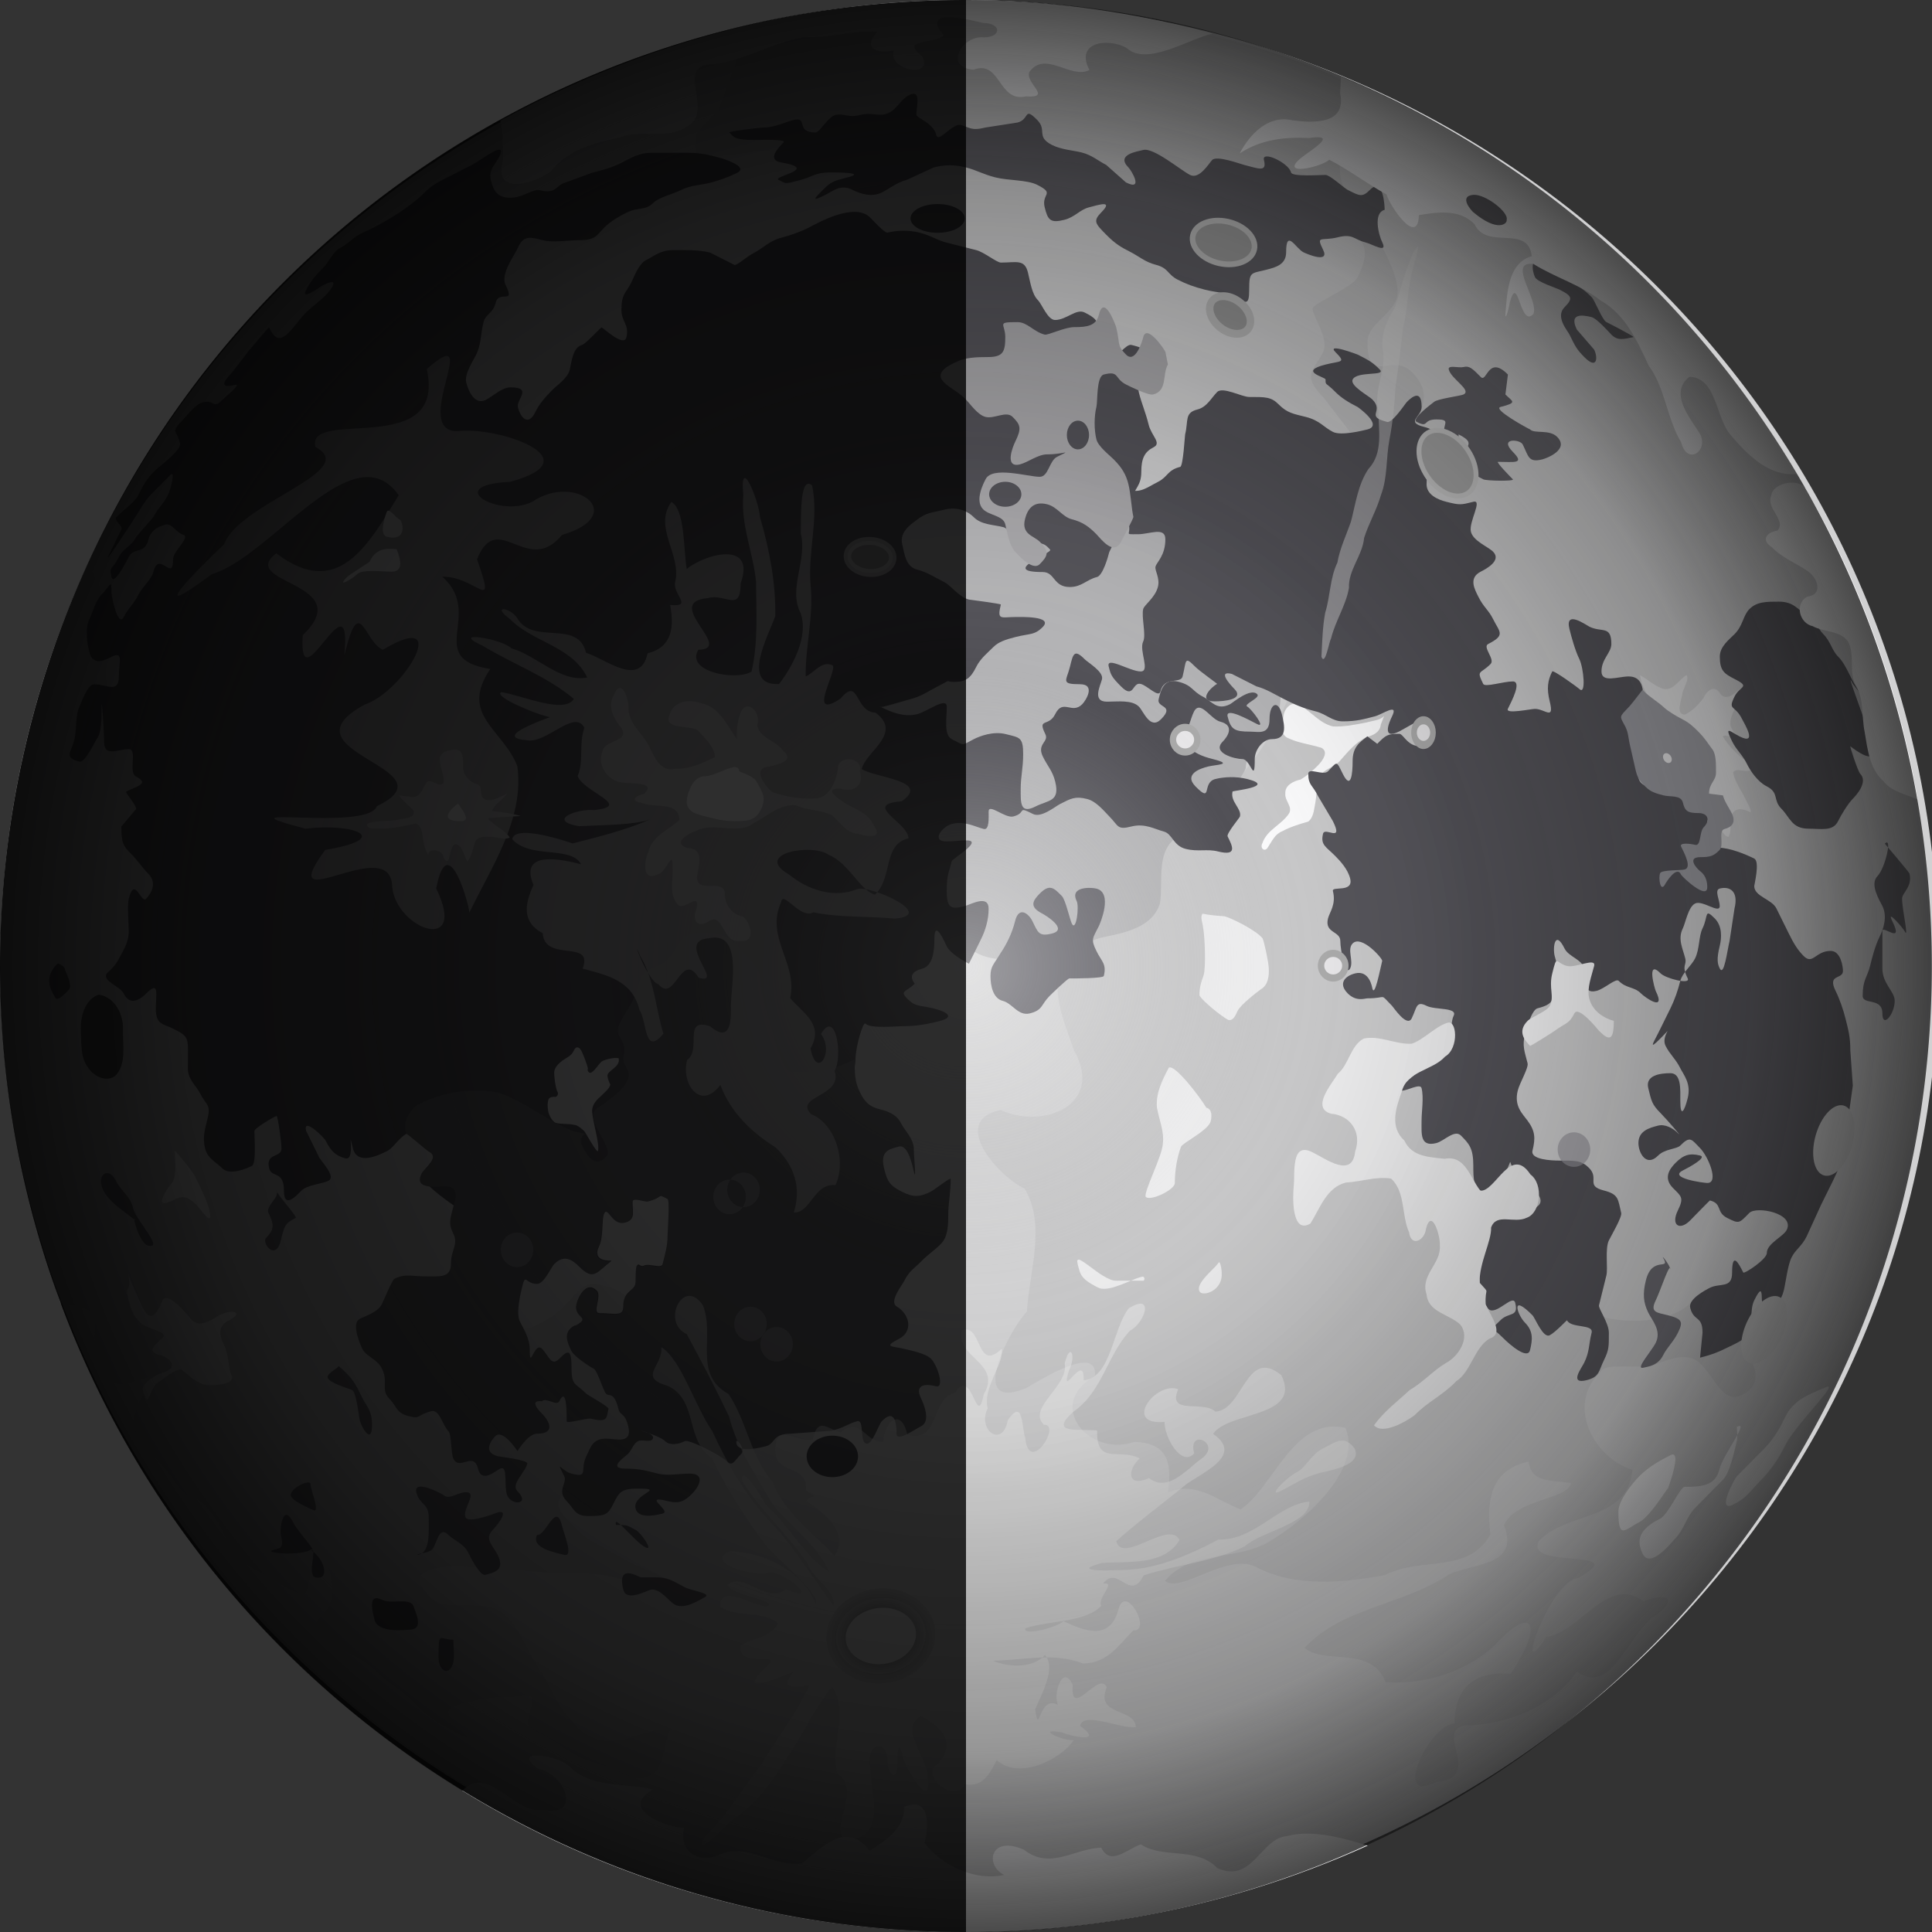 <svg xmlns="http://www.w3.org/2000/svg" xmlns:xlink="http://www.w3.org/1999/xlink" height="100" width="100"><rect width="100%" height="100%" fill="#333333" stroke="none"/><defs><linearGradient id="h"><stop stop-opacity=".408" stop-color="#fff" offset="0"/><stop stop-opacity="0" stop-color="#dbdbdc" offset=".306"/><stop stop-opacity=".122" stop-color="#121212" offset=".528"/><stop stop-opacity=".357" stop-color="#121212" offset=".811"/><stop stop-opacity=".755" stop-color="#121212" offset="1"/></linearGradient><linearGradient id="g"><stop offset="0" stop-color="#4a4a4c"/><stop offset="1" stop-color="#626266"/></linearGradient><linearGradient id="f"><stop offset="0"/><stop offset="1" stop-color="#b7b7b9" stop-opacity=".388"/></linearGradient><linearGradient id="e"><stop offset="0" stop-color="#fff" stop-opacity=".408"/><stop offset=".5" stop-color="#dbdbdc" stop-opacity="0"/><stop offset=".82" stop-color="#121212" stop-opacity=".122"/><stop offset=".906" stop-color="#121212" stop-opacity=".357"/><stop offset="1" stop-color="#121212" stop-opacity=".755"/></linearGradient><linearGradient id="d"><stop offset="0" stop-color="#8c8c8c"/><stop offset=".673" stop-color="#8c8c8c"/><stop offset="1" stop-color="#8c8c8c" stop-opacity="0"/></linearGradient><linearGradient id="c"><stop offset="0" stop-color="#fdfdfe"/><stop offset="1" stop-color="#f1f1f2" stop-opacity=".469"/></linearGradient><radialGradient cx="130.205" cy="272.027" fx="130.205" fy="272.027" gradientTransform="matrix(1.015 .143 -.185 1.313 54.314 -112.922)" gradientUnits="userSpaceOnUse" r="229.935" xlink:href="#a"/><linearGradient id="b"><stop offset="0" stop-color="#8b8b8e"/><stop offset="1" stop-color="#58575d"/></linearGradient><linearGradient id="a"><stop offset="0" stop-color="#7d7d7f"/><stop offset="1" stop-color="#515056"/></linearGradient><linearGradient><stop offset="0" stop-color="#4e494d"/><stop offset="1" stop-color="#4e494d" stop-opacity="0"/></linearGradient><radialGradient cx="437.14" cy="149.884" fx="437.14" fy="149.884" gradientTransform="matrix(.206 -.158 .293 .383 323.171 127.2)" gradientUnits="userSpaceOnUse" r="229.935" xlink:href="#b"/><radialGradient cx="560.428" cy="335.868" fx="560.428" fy="335.868" gradientTransform="matrix(1.508 .364 -.091 .379 -251.734 106.933)" gradientUnits="userSpaceOnUse" r="229.935" xlink:href="#a"/><radialGradient cx="341.698" cy="525.469" fx="341.698" fy="525.469" gradientTransform="matrix(1.085 .177 -.361 2.207 161.47 -608.299)" gradientUnits="userSpaceOnUse" r="167.424" xlink:href="#c"/><radialGradient cx="1089.553" cy="620.162" fx="1089.553" fy="620.162" gradientTransform="matrix(1 0 0 .735 0 164.16)" gradientUnits="userSpaceOnUse" r="11.192" xlink:href="#d"/><radialGradient cx="341.698" cy="525.469" fx="341.698" fy="525.469" gradientTransform="matrix(.832 .325 -.376 .963 255.864 -5.12)" gradientUnits="userSpaceOnUse" r="167.424" xlink:href="#c"/><radialGradient cx="381.481" cy="362.48" fx="381.481" fy="362.48" gradientUnits="userSpaceOnUse" r="350.787" xlink:href="#e"/><linearGradient gradientTransform="matrix(.964 0 0 .964 13.572 13.48)" gradientUnits="userSpaceOnUse" x1="529.999" x2="276.384" xlink:href="#f" y1="121.459" y2="52.004"/><linearGradient gradientTransform="matrix(.964 0 0 .964 -713.601 14.749)" gradientUnits="userSpaceOnUse" x1="1346.341" x2="1116.426" xlink:href="#f" y1="636.281" y2="241.606"/><linearGradient gradientTransform="matrix(.964 0 0 .964 13.572 13.48)" gradientUnits="userSpaceOnUse" x1="146.084" x2="10.688" xlink:href="#f" y1="588.838" y2="294.073"/><radialGradient cx="381.481" cy="362.48" fx="381.481" fy="362.48" gradientUnits="userSpaceOnUse" r="350.787" xlink:href="#e"/><linearGradient gradientTransform="matrix(.964 0 0 .964 13.572 13.48)" gradientUnits="userSpaceOnUse" x1="146.084" x2="10.688" xlink:href="#f" y1="588.838" y2="294.073"/><linearGradient gradientTransform="matrix(.964 0 0 .964 -713.601 14.749)" gradientUnits="userSpaceOnUse" x1="1346.341" x2="1116.426" xlink:href="#f" y1="636.281" y2="241.606"/><linearGradient gradientTransform="matrix(.964 0 0 .964 13.572 13.48)" gradientUnits="userSpaceOnUse" x1="529.999" x2="276.384" xlink:href="#f" y1="121.459" y2="52.004"/><radialGradient cx="130.205" cy="272.027" fx="130.205" fy="272.027" gradientTransform="matrix(1.015 .143 -.185 1.313 54.314 -112.922)" gradientUnits="userSpaceOnUse" r="229.935" xlink:href="#a"/><radialGradient cx="560.428" cy="335.868" fx="560.428" fy="335.868" gradientTransform="matrix(1.508 .364 -.091 .379 -251.734 106.933)" gradientUnits="userSpaceOnUse" r="229.935" xlink:href="#a"/><radialGradient cx="437.14" cy="149.884" fx="437.14" fy="149.884" gradientTransform="matrix(.206 -.158 .293 .383 323.171 127.2)" gradientUnits="userSpaceOnUse" r="229.935" xlink:href="#b"/><radialGradient cx="341.698" cy="525.469" fx="341.698" fy="525.469" gradientTransform="matrix(1.085 .177 -.361 2.207 161.47 -608.299)" gradientUnits="userSpaceOnUse" r="167.424" xlink:href="#c"/><radialGradient cx="341.698" cy="525.469" fx="341.698" fy="525.469" gradientTransform="matrix(.832 .325 -.376 .963 255.864 -5.12)" gradientUnits="userSpaceOnUse" r="167.424" xlink:href="#c"/><radialGradient cx="1089.553" cy="620.162" fx="1089.553" fy="620.162" gradientTransform="matrix(1 0 0 .735 -129.386 476.294)" gradientUnits="userSpaceOnUse" r="11.192" xlink:href="#d"/><linearGradient gradientUnits="userSpaceOnUse" x1="291.243" x2="199.537" xlink:href="#g" y1="570.28" y2="374.774"/><radialGradient cx="341.698" cy="525.469" fx="341.698" fy="525.469" gradientTransform="matrix(.81 .317 -.366 .937 259.065 652.999)" gradientUnits="userSpaceOnUse" r="167.424" xlink:href="#c"/><radialGradient cx="341.698" cy="525.469" fx="341.698" fy="525.469" gradientTransform="matrix(1.056 .173 -.351 2.148 167.2 65.987)" gradientUnits="userSpaceOnUse" r="167.424" xlink:href="#c"/><radialGradient cx="437.14" cy="149.884" fx="437.14" fy="149.884" gradientTransform="matrix(.201 -.154 .285 .372 324.567 781.773)" gradientUnits="userSpaceOnUse" r="229.935" xlink:href="#b"/><radialGradient cx="695" cy="467.921" fx="695" fy="467.921" gradientTransform="matrix(.798 .387 -.112 .231 55.283 700.21)" gradientUnits="userSpaceOnUse" r="229.935" xlink:href="#a"/><radialGradient cx="130.205" cy="272.027" fx="130.205" fy="272.027" gradientTransform="matrix(.987 .139 -.18 1.278 62.916 -99.906)" gradientUnits="userSpaceOnUse" r="229.935" xlink:href="#a"/><linearGradient gradientTransform="matrix(.938 0 0 .938 23.266 671.101)" gradientUnits="userSpaceOnUse" x1="529.999" x2="276.384" xlink:href="#f" y1="121.459" y2="52.004"/><linearGradient gradientTransform="matrix(.938 0 0 .938 -684.417 672.336)" gradientUnits="userSpaceOnUse" x1="1346.341" x2="1116.426" xlink:href="#f" y1="636.281" y2="241.606"/><linearGradient gradientTransform="matrix(.938 0 0 .938 23.266 671.101)" gradientUnits="userSpaceOnUse" x1="146.084" x2="10.688" xlink:href="#f" y1="588.838" y2="294.073"/><radialGradient cx="128.438" cy="306.299" fx="128.438" fy="306.299" gradientTransform="matrix(.959 .099 -.172 1.667 64.335 440.393)" gradientUnits="userSpaceOnUse" r="229.935" xlink:href="#a"/><linearGradient gradientUnits="userSpaceOnUse" x1="212.773" x2="213.066" xlink:href="#g" y1="563.516" y2="405.892" gradientTransform="translate(0 665.838)"/><radialGradient xlink:href="#e" cx="375.269" cy="373.064" fx="375.269" fy="373.064" r="351.817" gradientTransform="matrix(1 0 0 .986 0 5.222)" gradientUnits="userSpaceOnUse"/><radialGradient xlink:href="#e" gradientUnits="userSpaceOnUse" gradientTransform="matrix(1 0 0 .986 304.9 20.359)" cx="375.269" cy="373.064" fx="375.269" fy="373.064" r="351.817"/><radialGradient xlink:href="#e" gradientUnits="userSpaceOnUse" gradientTransform="matrix(1 0 0 .986 305.795 20.191)" cx="375.269" cy="373.064" fx="375.269" fy="373.064" r="351.817"/><linearGradient xlink:href="#f" id="i" gradientUnits="userSpaceOnUse" gradientTransform="matrix(6.423 0 0 6.342 192.202 190.91)" x1="146.084" y1="588.838" x2="10.688" y2="294.073"/><linearGradient xlink:href="#f" id="j" gradientUnits="userSpaceOnUse" gradientTransform="matrix(6.423 0 0 6.342 -4653.832 199.261)" x1="1346.341" y1="636.281" x2="1116.426" y2="241.606"/><linearGradient xlink:href="#f" id="k" gradientUnits="userSpaceOnUse" gradientTransform="matrix(6.423 0 0 6.342 192.202 190.91)" x1="529.999" y1="121.459" x2="276.384" y2="52.004"/><radialGradient xlink:href="#a" id="l" gradientUnits="userSpaceOnUse" gradientTransform="matrix(6.565 .669 -1.179 11.273 473.434 -1368.977)" cx="128.438" cy="306.299" fx="128.438" fy="306.299" r="229.935"/><linearGradient xlink:href="#g" id="m" gradientUnits="userSpaceOnUse" gradientTransform="matrix(6.848 0 0 6.761 94.224 94.76)" x1="212.773" y1="563.516" x2="213.066" y2="405.892"/><radialGradient xlink:href="#a" id="n" gradientUnits="userSpaceOnUse" gradientTransform="matrix(5.465 2.616 -.765 1.559 411.448 387.723)" cx="695" cy="467.921" fx="695" fy="467.921" r="229.935"/><radialGradient xlink:href="#b" id="o" gradientUnits="userSpaceOnUse" gradientTransform="matrix(1.376 -1.039 1.951 2.517 2255.435 939.196)" cx="437.14" cy="149.884" fx="437.14" fy="149.884" r="229.935"/><radialGradient xlink:href="#c" id="p" gradientUnits="userSpaceOnUse" gradientTransform="matrix(7.232 1.168 -2.405 14.521 1177.828 -3900.45)" cx="341.698" cy="525.469" fx="341.698" fy="525.469" r="167.424"/><radialGradient xlink:href="#c" id="q" gradientUnits="userSpaceOnUse" gradientTransform="matrix(5.548 2.14 -2.507 6.336 1806.892 68.521)" cx="341.698" cy="525.469" fx="341.698" fy="525.469" r="167.424"/><radialGradient xlink:href="#d" id="r" gradientUnits="userSpaceOnUse" gradientTransform="matrix(6.839 .021 .024 4.978 -5986.036 -495.472)" cx="1089.553" cy="620.162" fx="1089.553" fy="620.162" r="11.192"/><radialGradient xlink:href="#h" id="t" cx="12.21" cy="36.25" fx="12.21" fy="36.25" r="29.39" gradientTransform="matrix(1 0 0 .923 0 2.802)" gradientUnits="userSpaceOnUse"/><radialGradient xlink:href="#f" cx="45.593" cy="84.679" fx="45.593" fy="84.679" r="2.322" gradientTransform="matrix(1 0 0 .846 0 13.042)" gradientUnits="userSpaceOnUse"/><radialGradient xlink:href="#f" id="s" cx="45.593" cy="84.678" fx="45.593" fy="84.678" r="2.822" gradientTransform="matrix(1 0 0 .873 0 10.73)" gradientUnits="userSpaceOnUse"/></defs><path d="M38.338 14.208l-.701-.507c-.409-.296-1-.405-1.401-.507-.437-.111-1.049 0-1.502 0-.578 0-.765.194-1.201.304-.288.073-.738.443-.901.608-.309.313-.496.487-.601.912-.12.488-.2.758-.2 1.318 0 .383.253.495.701.608.623.158-.064.843-.2.912-.308.156-.68-.588-.801-.71-.287-.29-.528.562-.601.71-.175.354-.825.126-1.101.406-.172.175.01 1.094-.1 1.318-.131.265-.726.431-.901.608-.306.31-.543.449-.801.71l-.701.811c-.426.432-.4.109-.4-.507 0-.695.475-.533 0-1.014-.238-.241-.938.443-1.001.507-.344.348-.934-.034-1.101-.203-.337-.341-.3-.611-.3-1.217 0-.347.321-.793.4-1.115.124-.501.217-.744.4-1.115.215-.436.04-.547.4-.912.399-.404.646-.093.901-.608.011-.023-.26-.874-.2-1.115l.4-1.115c.141-.571.379-.934.901-.406.399.404.559.239 1.101.101.504-.128.763-.294 1.201-.406l1.101-.406c.287-.073.638-.545.801-.71.253-.256 1.179-.121 1.502-.203.499-.126.494-.532.4-.912-.097-.395.842-.081 1.201.101.051.026.86-.471 1.001-.507.438-.111.68-.344 1.001-.507.359-.182.69-.301 1.101-.406.602-.152-.575-.703-.601-.71l-1.201-.406c-.412-.104-.963-.117-1.301-.203-.337-.085-.93.235-1.201.304-.437.111-1.049 0-1.502 0-.335 0-.547.655-.701.811-.195.197-1.045.101-1.401.101-.657 0-.674.197-.801.71-.146.591-.371.474-.901.608-.597.151-.823.113-1.201.304-.492.249-.679.183-1.001.101-.418-.106-.671-.549-.801-.811-.251-.508.344-.855.501-1.014.629-.637-.068-.811-.801-.811-.229 0-.851.494-1.001.608-.369.28-.631.335-.901.608-.306.31-.643.347-.901.608-.248.251-.48.668-.601.912-.065.131-1.022.365-1.101.406-.338.171-.582.488-.801.71-.298.302-.57.5-.801.811-.195.263-.768.389-1.001.507-.379.192-.586.449-.901.608-.412.209-.559.435-.901.608-.304.154-.501.609-.701.811-.316.32.969.296 1.001.304.01.003-.641.75-.701.811-.306.31-.543.449-.801.71l-.701.811c-.19.193-.511-.213-.701-.406-.11-.111-.673.754-.701.811l-.601.912c-.152.308-.601.508-.801.71-.272.275.565.59.601.608.183.093-.898.708-.901.71-.532.269-.457.432-.3-.203.002-.008-1.043.376-1.101.406-.456.231-.609.423-.801.811-.181.367.215.547.1 1.014-.051.206-.623.631-.801.811-.471.477-.971 1.287-1.301 1.622-.18.183-.395.799-.501 1.014-.214.433-.48.423-.601.912-.034.139.163.339.3.304l.2.406c.22-.056.528-.766.601-.912.208-.421.339-.647.601-.912l.701-.811c.264-.268.63-.471.901-.608.44-.223.415.464.501.811.186.754-.62.193-.801.101l-.601.71-.701.811c-.341.345-.498.4-.701.811-.6 1.215-1.172.795-1.401 1.724-.166.673.707-.108.801-.203l.701-.811c.384-.389.731.08.901-.608.146-.591.138-.678.601-.912.267-.135.502.406.801.406.293 0-.474.784-.501.811-.15.152 0 1.28 0 1.521 0 .005-.601-.446-.601-.912 0-.697-.463.457-.501.608-.08.323-.48.668-.601.912-.198.402-.289.698-.601 1.014-.516.522-.255-.452-.1-.608.193-.195.33-.832.4-1.115.207-.84-.622-.079-.701 0-.306.31-.343.651-.601.912-.16.162-.348.901-.4 1.115-.112.456-.3.646-.3 1.217 0 .672.33.626.801.507.757-.192.591.443.501.811-.099.401-.404.661-.701.811-.361.183-.109-1.214-.501-1.115-.24.061-.42.851-.501 1.014-.217.44-.281.63-.4 1.115-.111.45-.213.758-.1 1.217.132.536.136.71.801.71.332 0 .4-.776.4-1.115 0-.788.1.53.1.811 0 .63-.054.534-.601.811-.533.27-.501.73-.501 1.014 0 .366.646-.35.901-.608.26-.264.638-.475.901-.608.365-.185.395.096.701.406.388.393.092.382-.4.507-.429.109-.61.281-1.101.406-.667.169-.768.135-.4.507.146.147 1.037-.262 1.201-.304.667-.169.703.315.801.71.126.512.475.412-.3.608-.344.087.55.456.801.71.35.355.374.501.501 1.014.111.449-.616-.162-.701-.507-.152-.615-.775-.317-1.001-.203-.236.12.188 1.27.2 1.318.042.172.593.702.701.811.354.359.619.331.501.811-.019.077-.783.129-.901.608-.03.122.4.685.4 1.115 0 .497-.501.411-.501 1.014 0 .663.059.954-.3 1.318-.318.322-.565.262-.701.811-.076.31-.087.131-.2.304l.501.406c.483.391.535.171.801.71.259.524.861-.365.901-.406.433-.438.695-.123.801.304.11.445.018 1.087.1 1.419.126.512.701-.089.701.811 0 .07.801.039.801.71 0 .513.1.84.1 1.419 0 .113.63.74.701.811.408.414-.196.809-.4.912-.342.173.038 1.09.1 1.217.227.459.399.704.501 1.115.054.218.765.539.901.608.349.177.93.101 1.401.101.451 0 .05-.912 0-1.115-.067-.273.268-.882.3-1.014.135-.546.245-.428.1-1.014-.026-.104.786.695.801.71.305.309.501-.06.501.811 0 .235.318.78.4 1.115.162.657-.189.495-.501.811-.626.634.337.489.501.406.415-.21.764-.212 1.201-.101.699.177.38-.649.3-.811-.192-.389-.396-.59-.501-1.014-.116-.47-.327-.601-.2-1.115.036-.146.732.671.801.811.169.342.482.59.701.811.194.196.856-.191.901-.203.138-.035.753.444 1.001.507.526.133.61-.121.801-.507.227-.46.283-.591.601-.912.43-.435.868.991 1.001 1.217.268.453.548.497.701 1.115.045.181.689.596.801.71.515.521.413.152.3.608-.017.071-.577.107-.701.608-.05.204.446.793.501 1.014.103.418.108.88 0 1.318-.097.394-.572.695-.801.811-.552.279-.608.098-1.001-.101-.363-.184-.653-.406-1.201-.406-.3 0-.611.63-.701.811-.242.491.12.857-.501 1.014-.398.101-.515.566-.601.912-.139.564.205.83.3 1.217.061.246.732.523.901.608.372.189.682.488.901.71.547.554-.425.077-.601-.101-.541-.548-.581.039-.4.406l.501 1.014c.21.426.391.572.501 1.014.067.273.629.738.801.912.284.288.003-.822.1-1.217l.4.101c.621.157.589-.226.901.406.163.331.589.495.801.71.307.311-.105.892 0 1.318.108.436.501.336.501 1.115 0 .69.525 0 .601-.304.101-.41-.317-.64-.2-1.115.11-.446.48.79.801 1.115.205.208.455-.553.901-.101.487.493-.924.406-1.101.406-.539 0 .166.507.601.507.598 0 .652-.098.901.406.246.498.145-.731.1-.912-.033-.134.39-.652.3-1.014-.008-.031-1.052-.178-1.101-.203-.664-.336-.857-.383-.701-1.014.109-.44.767.498 1.201.608.33.084.408.203.701.203.413 0 .116-.843.3-1.217.169-.342.463.64.801.811.359.182-.003-.822-.1-1.217-.107-.433-.381-.531-.501-1.014-.191-.772.303-.603.501-.203.28.566.573.13.801-.101.154-.156.718.727.801.811.324.328.525.418.901.608.399.202.415-.465.501-.811.072-.292-.721-.619-.901-.71-.328-.166-.566-.538-.701-.811-.188-.381.325-.912-.4-.912-.427 0 .005-.43-.701-.608-.537-.136-.48.528-1.001 0-.281-.285-.2-.862-.2-1.318 0-.604-.073-.903-.2-1.419-.198-.803.522-.715.901-.811.107-.027.399-.608.801-.71.461-.117.476-.406 1.101-.406.349 0 .502.71 1.101.71.731 0 .578-.296.501-.608-.034-.137-.709-.617-.801-.71-.533-.54-.028-.369.3-.203.614.311.068-.572 0-.71-.312-.632.022-.867.3-.304.354.717.501-.098.501-.507 0-.626.339-.608.901-.608.644 0 .797-.098 1.101-.406.39-.395.655-.277 1.001-.101.506.256-.359.87-.4.912-.315.319-.188.859-.1 1.217.114.46.3.74.3 1.318 0 .372-.773-.166-1.101 0-.454.23.314.825-.4.101-.557-.565-.358.043-.1.304.378.382-.438.95-.501 1.014-.245.248-.13 1.137-.2 1.419-.054.218-1.196.101-1.401.101-.167 0 .2-.379.2-.912 0-.339-.883-.304-1.201-.304-.577 0 .069.952.1 1.014.075.151.2.27.3.406.213.287-.542.49-.701.811-.108.218-.36-.406-.601-.406l-.2.406c-.577-.146-1.124.121-.4.304.517.131.641.289 1.101.406.42.106.65.405.801.71.266.538-.007.912.701.912.508 0 .08.345.601.608.418.212.727.672 0 .304-.283-.143.607.835.3.912-.649.164-.461.445-.2.71.384.389.588.203-.3.203-.552 0-.755.23-1.101.406-.312.158-.3.835-.3 1.217 0 .678-.556.451-.801.203-.401-.406-.64-.385-.4.101.196.396.009.589-.1.811-.18.365.501.707.501 1.115 0 .738.091.71.801.71h1.502c.374 0 .248-.633.601-.811.545-.276.458-.138-.2-.304-.392-.099.312-.608.701-.608.614 0 .964-.037 1.301.304.264.267-.911.14-1.001.507-.064.259.692.555.901.608.644.163-.145-1.023 1.401-.71.087.018.619-.83.701-.912.48-.486-.277-.608-.701-.608-.628 0-.418.304-1.101.304-.126 0-.859-.536-1.001-.608-.371-.188-.927-.165-1.201-.304-.334-.169.737-.24 1.001-.507.165-.167-.057-.48 0-.71l.801.304c.567-.287-.781-.608-.901-.608-.402 0 .811-.2 1.201-.101l1.001.507c.504.128.576.204.4-.507-.179-.723-.003-.713-.4-1.115-.29-.293-.2-.84-.2-1.318 0-.536-.5-.608-1.001-.608-.724 0-.835-.143-.2-.304.552-.14.809-.093 1.101.203.207.209.423.7.501 1.014l.501 1.014c.123.496.106.935.2 1.318.095.384.825.126 1.101.406.493.499.625 1.294 1.201.71.138-.14.481.446.801.608.539.273.786.435 1.301.304.279-.071-.835-.879-.901-.912-.025-.012.542-.853.601-.912.317-.321.527-.304 1.201-.304h1.401c.272 0-.417.131-.701.203-.448.113-.601.426-.601.912 0 .42.429.637.701.912.32.324.692.406 1.201.406.333 0 .637-.553.701-.811.138-.559.092-.82-.2-1.115l-.501-.507c-.06-.122 1.165-.479 1.502.203" fill="none"/><path d="M100.339 49.925c0 27.51-22.459 49.812-50.163 49.812-27.704 0-50.163-22.302-50.163-49.812 0-27.51 22.459-49.812 50.163-49.812 27.704 0 50.163 22.302 50.163 49.812z" color="#000" fill="#d1d1d2" fill-rule="evenodd" overflow="visible"/><path d="M3.133 67.458c-3.922-11.334-4.696-24.14 1.291-37.943.251-.58 1.026 1.438 1.026 2.066v2.74c0 1.172.152 1.404.541 2.192l.902 1.827c.356.72.27 1.094.541 2.192.158.64.339 1.783.721 2.557.49.992.577 2.082 1.082 3.105.433.877 1.008 2.076 1.263 3.105.26 1.054.755 2.078 1.263 3.105.382.774.536 1.821 1.082 2.375.466.472.896.866 1.804 1.096 1.123.284 2.882.546 3.968 1.096.724.366 1.818.555 2.525.913.533.27 1.012.787 1.623 1.096.902.457 1.384.854 1.984 1.461.299.303 1.263 1.224 1.263 1.827v2.74c0 .434-.27 2.467 0 2.74.409.414.703 1.379 1.623.913.586-.297 1.091-.557 1.623-1.096.308-.312.93-1.271 1.623-1.096.352.089 1.06.16 1.623.731.464.47.892.721 1.443 1.279.34.344.929 1.019 1.443 1.279.257.13 1.532.725 1.623 1.096.16.649.367 1.597-.541 1.827-.814.206-1.186.327-1.984.731-.44.223-1.24.77-1.804.913-.966.245-1.4.279-1.804 1.096-.322.652-.698.889-1.263 1.461-.438.443-1.144.851-.361 1.644.393.399.834.971 1.443 1.279l1.984 1.096c.478.242 1.424.528 1.804.913.815.825.526.818-.541.548-.797-.202-1.469-.555-2.164-.731-.798-.202-1.548-.183-2.525-.183l-2.705-.183c-1.094 0-2.014-.183-3.066-.183-.542 0-2.331.141-1.623 1.096.653.882.86.913 2.164.913.917 0 1.618-.005 2.164.548.482.488.754.979 1.082 1.644.395.8.894 1.446 1.263 2.192.426.862.675 1.231 1.443 2.009.465.471 1.364.796 2.345.548.602-.152 2.289-.844 2.525-.365-.325-.658-.388 1.489-.902 2.009-.647.655-1.442.274-1.984 0-.616-.312-1.399-.435-1.984-.731-.736-.373-1.138-.759-1.804-1.096-1.052-.533-.892-.586-.721-1.279.309-1.251-.147-.731-1.263-.731-1.01 0-1.668.194-2.345.365-1.17.296-.467.806 0 1.279.989 1.001-.514.014-.902-.183-.646-.327-1.219-.869-1.623-1.279-.621-.629-1.236-.887-1.804-1.461-.514-.521-1.069-.815-1.623-1.096-.65-.329-1.026-.856-1.443-1.279-.377-.382.721-.636.721-1.644 0-1.285-.133-1.414-.721-2.009-.498-.504-.224 1.505-.721 2.009-.145.147-1.713-.868-1.804-.913-.656-.332-1.142-.608-1.623-1.096-.489-.495-.723-1.341-1.082-1.827-.475-.641-.683-1.086-1.443-1.279-.386-.098-1.03-1.226-1.263-1.461-.551-.558-.798-.991-1.263-1.461-.591-.598-.246-1.511 0-2.009.304-.616.869-1.063 1.263-1.461.012-.012-1.572.489-1.804.548-1.027.26-.908-.371-1.443-.913-.413-.419-.361-1.561-.361-2.375 0-.667-1.265-.71-1.775-.839z" color="#000" fill="url(#i)" fill-rule="evenodd" overflow="visible"/><path d="M82.868 70.99c-1.868 1.727-.343 4.504 1.633 5.084-.312 2.742-3.357 2.097-4.851 3.703-.76 1.495 4.947.288 2.046 1.893-1.496.155-3.431 5.829-1.669 3.067 1.8-.287 3.201-3.232 5.036-1.858 1.55-.557 1.698.079.386.899-1.261 1.114-2.159 3.985-3.827 2.735-1.24 1.818-3.653 2.779-5.808 2.794-1.588.282.996 2.71-1.444 2.917-2.406 1.257-.372-2.985.917-3.019-.002-1.858 1.059-2.728 2.911-2.57 1.815-2.75.992-3.439-.647-1.664-1.47 1.518-3.759 2.249-5.833 2.094-.758-1.913-3.07-.871-4.201-1.766 1.967-2.115 5.144-2.224 7.468-3.802 1.357-.621 3.668-.436 2.862-2.552.606-1.366 3.326-1.326 3.472-2.187-1.241-.153-2.066-.068-2.198-1.108-2.011.437-2.188 2.089-1.977 3.764-1.109 2.064-3.67 1.155-5.434 2.107-2.214.404-4.697.661-6.744-.438-1.482-.7-3.898 1.43-4.666.737 1.368-1.613 3.67-1.016 5.387-2.015 1.808-1.09 4.855-3.691 3.956-5.901-2.714-.636-3.799 3.227-5.439 4.22-1.331-.526-2.247-1.448-3.744-.888.172-1.31.124-2.565-1.751-2.604-2.357.818-4.64-1.944-2.04-3.413.174-1.688-2.821.205-3.575.64-3.06 1.236-.883-2.982.062-3.981.118-2.061 1.007-4.494-.125-6.356-1.38-.646-3.911-3.52-1.236-4.071 2.221 1.034 5.384-.289 3.798-3.08-.427-1.28-1.872-4.462.4-4.383.63-1.342-1.215-3.528 1.217-4.158 1.277-1.668 2.503-3.149 4.626-3.603 2.165-1.427 3.698-3.466 4.745-5.844.615-2.894 4.246-.801 6.189-.681 1.422 1.041.431 3.965.052 5.577-.735 1.987-.567 4.279-.181 6.329.918 2.152 3.014 3.486 4.228 5.407 1.012 2.175-.291 5.378 1.826 6.809 1.749 1.776 2.965 5.93 3.943 8.181.261.326 3.908.924 5.173-.926 1.521.629 2.54 1.96 2.42 2.111-.351.441 1.743 2.276-.195 3.064-.949.386-1.436-1.341-2.246-1.846-.81-.506-2.137.307-2.461.318-1.295.045-2.27-.129-2.463.265z" color="#000" fill="url(#j)" fill-rule="evenodd" overflow="visible"/><path d="M61 43.273c-1.211.73-.778 2.317-.96 3.485-.383 1.222-1.761 1.51-2.852 1.734-1.284.224-2.256 1.449-3.646 1.194-1.18-.053-2.516.183-3.472-.7-8.819-9.83-4.326-17.568-3.498-19.527-3.655-7.122 22.715-4.5 19.583 4.607.309 1.022.108 2.123.029 3.16-.561.871-1.655 1.385-1.707 2.544-.458 1.11-3.04 3.313-3.477 3.503z" color="#000" fill="#b3b3b5" fill-rule="evenodd" overflow="visible"/><path d="M71.641 37.062c-.224.231-.607.239-.908.332-.571.11-1.152.233-1.735.206-.69-.154-1.133-.773-1.728-1.106-.405-.244-.798.168-.834.57-.034.354-.205.896.176 1.111.559.285 1.193.346 1.784.531.392.208.059.667-.154.885-.277.289-.583.557-.928.759-.356.079-.816.29-.786.728-.04.367.402.688.189 1.031-.382.582-1.144.841-1.376 1.533-.15.261.135.504.297.195.203-.306.358-.668.727-.809.425-.231.889-.371 1.35-.503.283-.225.297-.635.365-.967.077-.427.057-.872.162-1.292.236-.471.841-.528 1.152-.931.399-.446.787-.931 1.346-1.179.346-.109.681-.237.731-.657l.171-.439z" color="#000" fill="#fbfbfc" fill-rule="evenodd" overflow="visible"/><path d="M73.075 22.356c.653-1.41.993-2.094 0-3.1-1.019-1.032-2.296.75-2.296-1.55 0-.931 1.307-1.421 1.53-2.325.217-.881-.686-2.422-1.02-3.1-.64-1.296-.652-1.435-1.53-2.325-1.07-1.084.207-4.214.893-4.908.545-.552-13.457-7.604-32.138-2.712-.192.05-1.24 3.323-1.403 3.487-.93.942-1.348.997-1.02 2.325.033.134 4.518-.502 4.863-.502 1.275 0 1.519.624 2.789.502 5.763-.548 24.342 3.278 26.017 3.875 1.285.458.899 1.538.51 2.325-.239.484-1.955 1.205-2.296 1.55-.224.227.876 1.584.51 2.325-.48.971-1.133 1.177 0 2.325l1.785 2.325c.445.45 2.677-.465 2.806-.517z" color="#000" fill="url(#k)" fill-rule="evenodd" overflow="visible"/><path d="M45.554 36.586c-.045.091 1.287-.326 1.53-.387.621-.157.965-.424 1.403-.646.893-.452.339-.258.893-.258.608 0 .855-.183 1.148-.775.215-.436.614-.752.893-1.033.26-.263.632-.386 1.148-.517.742-.188.976-.084 1.403-.517.567-.575-1.154-.517-1.403-.517-.762 0-.973.197-.765-.646.01-.04-1.643-.255-1.658-.258-.514-.13-.906-.717-1.275-.904-.549-.278-.891-.516-1.403-.646-.6-.152-.655-.844-.765-1.292-.164-.663.443-1.047.765-1.292.51-.388.74-.349 1.403-.517.721-.183 1.248.101 1.53.387.393.398 1.009.385 1.53.517.418.106.23.775 1.148.775 1.004 0 1.052.161 1.275.387.173.175-2.66 1.162-.383 1.162.644 0 .536.775 1.403.775.614 0 .865-.381 1.403-.517.306-.077.576-1.041.638-1.292l.638-1.292c.146-.593.375-.875.51-1.421.142-.575.51-.711.51-1.421 0-.728.177-1.058.638-1.292.427-.216-.114-.592-.255-1.162-.171-.691-.358-1.063-.51-1.679-.137-.556.34-1.076.51-1.421.369-.747-.546-.946-.893-1.033-.283-.072-.738.671-1.148.775-.615.156-.51-.631-.51-1.292 0-.759-.267-.91-.765-1.162-.435-.22-.94.387-1.53.387-.383 0-.669-.807-.893-1.033-.308-.312-.388-.927-.51-1.421-.175-.71-.598-.517-1.403-.517-.21 0-.876-.545-1.275-.646l-1.53-.387c-.508-.129-.818-.369-1.403-.517-.534-.135-1.161-.126-1.658 0-.142.036-.783-.664-.893-.775-.818-.828-2.754.297-3.188.517-.441.223-.97.407-1.403.517-.633.16-.992.567-1.403.775-.436.221-.778.584-1.02.646l-1.275-.646c-.601-.152-1.248-.129-1.913-.129-.655 0-.958.292-1.403.517-.379.192-.607.843-.765 1.162-.278.564-.51.559-.51 1.421 0 .606.419.756.255 1.421-.125.507-1.132-.444-1.275-.517-.046-.023-.826.855-1.02.904-.484.123-.545.914-.638 1.292-.105.425-.66.797-.893 1.033-.405.41-.678.728-.893 1.162-.372.753-.767.252-.893-.258-.1-.404.784-1.033-.383-1.033-.45 0-.909.461-1.275.646-.617.312-.934-.554-1.02-.904-.105-.425.364-1.125.51-1.421.273-.552.224-1.037.383-1.679.115-.465.493-.447.638-1.033.166-.674 1.028.145.51-.904-.287-.582.478-1.56.638-1.937.282-.665.669-.541 1.275-.387.556.141 1.336 0 1.913 0 .831 0 .884-.25 1.275-.646.335-.339.807-.603 1.148-.775.611-.309.98-.088 1.403-.517.266-.27 1.063-.474 1.403-.646.529-.268.978-.248 1.53-.387.495-.125 1.017-.321 1.403-.517.632-.32-.791-.749-.893-.775-.542-.137-.938-.258-1.658-.258h-1.913c-.621 0-1.019.257-1.53.517-.469.238-.91.359-1.53.517l-1.403.517c-.441.112-.431.601-1.275.387-.375-.095-.889.387-1.53.387-.672 0-.88-.336-1.02-.904-.161-.651.38-.893.51-1.421.134-.543-1.036.396-1.53.646l-1.275.646c-.529.268-.814.437-1.148.775-.681.69-2.032 1.565-3.188 2.067-.451.196-.712.554-1.148.775-.388.196-.638.776-.893 1.033-.42.425-.665.702-.893 1.162-.294.595.746-.184.893-.258.919-.466.413.227.128.517-.39.395-.692.572-1.02.904-.39.395-.564.701-.893 1.033-.522.529-.768.252-1.02-.258-.022-.044-.917 1.058-1.02 1.162l-.893 1.162c-.507.513-.624.836.128.646.448-.113-.493.629-.638.775-.517.524-.36-.038-1.02.129-.365.092-.813.694-1.02.904-.64.648-.334.586-.255.904.07.286.311.331-.255.904-.39.395-.692.572-1.02.904-.376.381-.558.743-.765 1.162-.198.4-.718.727-1.148 1.162-.162.164.357.438.255.646l-.638 1.292c-.327.663.87-1.192 1.275-1.808.343-.521.57-.965.893-1.292l1.02-1.033c.242-.245.026.723-.128 1.033-.244.493-.545.716-.765 1.162l-.893 1.033c-.238.482-.662.565-.893 1.033-.338.684-.521.473-.383 1.033.11.444.691-.624.893-1.033.261-.528.827-.121 1.02-.904.142-.574.688-.723.893-.775.333-.084.56.432.893.517.444.112-.51.828-.51 1.292 0 1.205-.734-.515-1.02.646-.092.371-.588.803-.765 1.162-.244.493-.545.716-.765 1.162-.288.584-.638-1.024-.638-1.292 0-.712-.057-.33-.51.129-.316.32-.484.981-.638 1.292-.233.472-.103 1.261 0 1.679.179.727.747.462 1.148.258.639-.324.383.271.383 1.033 0 .879-.646.387-1.275.387-.351 0-.674.978-.765 1.162-.217.439-.145 1.234-.255 1.679-.169.685-.578.952.255 1.162.29.073.793-1.027.893-1.162.266-.359.255-1.101.255-1.679 0-.604.128 1.204.128 1.808 0 .818.715.387 1.275.387.485 0-.051 1.201.383 1.421.723.366.025.504-.51.775-.09.045.51.65.51.904l-.765.904c0 .879.105 1.011.51 1.421.39.395.564.701.893 1.033.491.497.098 1.064-.128 1.292-.25.254-.591-1.221-.893 0-.082.334 0 1.313 0 1.679 0 .63-.339 1.075-.51 1.421-.212.429-.619.736-.638.775-.202.409.691.624.893 1.033.326.66.866.285 1.148 0 .714-.723.51.054.51.775 0 .843.39.779.893 1.033.912.462.765.453.765 2.067 0 .57.443.897.638 1.292.299.606.567.545.383 1.292-.133.538-.27.974-.128 1.55.131.53.568.704.893 1.033.376.381 1.258.009 1.53-.129.234-.118.128-1.433.128-1.808 0-.143 1.02-.743 1.148-.775.063-.016.255 1.382.255 1.679 0 .5-.841.209-.638 1.033.124.503.765.087.765 1.162 0 .971.667.228.893 0 .318-.322 1.091-.359 1.403-.517.455-.23-.456-1.074-.51-1.292l-.638-1.292c-.187-.756.928.33 1.02.517.245.495.489.77 1.02.904.549.139.063-1.813.383-.517.224.909 1.385.332 1.785.129.307-.156.592-.687 1.02-.904.046-.023 1.017.838 1.148.904.596.302-.24.874-.383 1.162-.404.818 6.714 4.825 6.887 4.65.518-.524.973-.177 1.275.129.78.79.931.268 1.658-.258.032-.023-1.079.119-.638-.775.226-.458.111-1.387.255-1.679.23-.465.402.601 1.084.452.542-.118.383-.472.383-1.033 0-.328.661-.022.829-.065.882-.223.411-.438 1.02-.129.123.062 0 1.728 0 1.937 0 .481-.14.954-.255 1.421-.083.337-.714-.026-1.02.129-.252.128-.383-.545-.383.775 0 .576-.638.407-.638 1.292 0 .604-.526.387-1.275.387-.385 0 .145-.887-.128-1.162-.527-.534-.933.293-1.02.646-.192.78 4.904 1.73-.128 1.162-.597.302-.348.845-.128 1.292.121.245 14.57-10.241 14.666-15.112.012-.623.39-1.93.51-1.808.268.271 1.611.129 2.041.129.666 0 1.286-.132 1.785-.258.941-.238.206-.529-.255-.646-.776-.197-.96-.068-1.403-.517-.414-.42-.055-.332.383-.775.013-.013-.519-.547.383-.775.588-.149.638-1.008.638-1.55 0-1.07.543.195.638.387.185.375.87.764 1.148.904.005.002.613-1.243.638-1.292.213-.431.383-.979.383-1.55 0-.766-.922-.219-1.275-.129-.666.169-.893.088-.893-.775 0-.866.092-.888.255-1.55.029-.119.876-.612 1.02-.904.155-.314-.635-.129-1.275-.129-.861 0-.204-.788.255-.904.674-.171 1.205.144 1.658.258.3.076.255-.591.255-.904 0-.439.855.365 1.275.258.721-.183.157-.567 1.02-.129.43.218 1.157-.392 1.403-.517.565-.286.784-.415 1.403-.258.474.12.878.631 1.148.904.492.499.395.707 1.148.517.699-.177 1.218.147 1.658.258.463.117.49.738 1.148.904.625.158 1.109-.01 1.658.129 1.048.265.75-.288.51-.775-.072-.147.62-.963.638-1.033.101-.409-.514-.761-.383-1.292.011-.043 2.293-.259.765-.646-.574-.145-1.198-.116-1.658 0-.719.182-.125 1.294-1.02.387-.643-.652.276-.942.638-1.033.402-.102 1.376-.104.255-.387-.609-.154-.954-.32-1.275-.646-.219-.222-.592-.182-.893-.258l.638-.387c.307-.187.417-1.068.638-1.292.336-.34.814.529 1.275.646.752.19.4.757.128 1.033-.584.592.643.904 1.02.904.426 0 .638 1.342.638 0 0-.48.41-1.033.893-1.033.768 0 .677-.614.51-1.292-.186-.755-.638-.563-.638.258 0 .835-.563.646-1.02.646-.796 0-.985-.117-1.148-.775-.128-.517 1.06.149 1.53.387.49.248-.316-.806-.51-.904-.243-.123.703-.451.51-.646-.345-.35-1.272.45-1.403.517-.693.351-.939-.153-1.403-.387-.575-.291-.537-.588-1.275-.775-.754-.191-.903.428-1.02.904-.114.46.859.292.128 1.033-.569.577-.905-.4-1.148-.646-.358-.363-1.084-.258-1.658-.258-.781 0-.339-.824-.255-1.162.095-.385-.706-.844-.893-1.033-.553-.56-.605-.263-.765.387-.178.722-.504.904.51.904.855 0 .298.86.128 1.033-.541.548-.997-.306-1.403.517-.335.679-.935.172-.51 1.033.201.407-.456.496-.128 1.162.256.519.501.738.638 1.292.261 1.055-.348.951-1.02 1.292-.805.408-.765-.205-.765-.904 0-.654.128-1.07.128-1.808 0-.886-.184-.854-.893-1.033-.659-.167-1.351.103-1.658.258-.671.34-.458.349-1.148 0-.417-.211-.255-1.081-.255-1.679 0-.533-1.02.258-1.53.387-.675.171-1.352-.103-1.913-.387zm-13.534 18.186c.123.466-.619.642-.578.928.02.158.083.305.149.448-.082.245-.304.393-.473.573-.202.177-.412.385-.461.663-.08.369.412 1.828.292 2.191-.06.121-.628-.941-.714-1.038-.157-.127-.306-.294-.518-.316-.284-.068-.699-.023-.98-.106-.18-.11-.345-.435-.368-.63-.027-.202-.046-.417.034-.61.083-.101.226-.115.347-.099.125-.024.168-.202.088-.294-.092-.242-.159-.738-.152-1.007.034-.248.23-.426.414-.572.184-.139.421-.221.546-.428.065-.092.091-.229.212-.265.135-.004.215.13.263.239.083.175.283.679.31.871-.066.109.085.269.19.184.215-.144.331-.387.52-.559.154-.098.591-.221.878-.173z" fill="url(#l)" fill-rule="evenodd"/><path d="M21.047 58.7c.046-.023 1.016.838 1.147.905.596.302-.24.875-.382 1.163-.403.818.802.646 1.274.646.788 0 .417.892.382 1.034-.151.613-.286.842 0 1.421.272.552-.127.801-.127 1.551 0 .724-.579.646-1.274.646-.791 0-1.089-.158-1.657.129-.11.056-.572 1.161-.637 1.292-.214.434-.813.606-1.147.775-.488.248.071 1.437.127 1.551.206.418.759.505 1.019 1.034.35.709-.09 1.071.382 1.551.405.411.329.73 1.019.905.627.159.388-.066 1.147-.258.438-.111.573.71.892 1.034.163.165.127 1.162.255 1.421.32.648 1.047-.405 1.274.517.188.762.87.14 1.147 0 .433-.22.166.982.382 1.421.244.495 1.191.433.51-.258-.352-.356.389-.932.51-1.421.048-.193-1.411-.358-1.529-.388-.783-.198-.344-.814-.127-1.034.381-.386 1.103.686 1.147.775.001.002.542-.905 1.019-.905.936 0 .673-.61.255-1.034-.776-.787-.011-.635 0-.646.21-.213.759.27.892 0 .398-.808.382.647.382 1.034 0 .157 1.051-.186 1.274-.129.884.224.783-.074.892-.517.024-.097-1.084-.711-1.147-.775-.538-.546-.765-.392-.765-1.292 0-1.012-.153-1.008-.637-.517-.415.421-.538-.158-.892-.517-.413-.419-.637 1.229-.637 0 0-.527-.321-1.04-.51-1.421-.218-.443.055-1.516.127-1.809.175-.709.156-.129.765-.129.365 0 .719-.858.892-1.034.517-.524.972-.177 1.274.129.779.79.93.268 1.657-.258.032-.023-1.078.119-.637-.775.226-.459.111-1.388.255-1.68.23-.466.402.601 1.083.452.541-.118.382-.472.382-1.034 0-.329.661-.022.828-.065.882-.224.41-.438 1.019-.129.123.062 0 1.729 0 1.938 0 .482-.14.954-.255 1.421-.083.337-.713-.026-1.019.129-.252.128-.382-.545-.382.775 0 .577-.637.407-.637 1.292 0 .605-.525.388-1.274.388-.385 0 .145-.887-.127-1.163-.527-.534-.932.293-1.019.646-.192.78.866.659-.127 1.163-.597.303-.348.845-.127 1.292.121.245.874.766 1.147.905.19.096.494 1.147.637 1.292.17.172.413-.132.637.775.1.404.326.159.51.905.233.944-.635.646-1.147.646-.708 0-.794.447-1.019.905-.353.715.15 1.137-.765.905-.536-.136-.849-.817-.382.129.179.363-.409.748.127 1.292.421.427.407.775 1.147.775.873 0 .995-.079 1.274-.646.305-.618.432-.775 1.274-.775 1.508 0-.316.267-.127 1.034.134.543 1.033.352 1.402.258.486-.123-1.117-.994.255-.646.607.154.892 0 1.274-.388.358-.363.704-1.034-.127-1.034-.568 0-1.153.128-1.657 0-.573-.145-.922-.258-1.657-.258-.971 0-.06-.585.127-.775.192-.195.266-.523.51-.646.231-.117.649.105.765-.129.095-.193-.304-.335-.51-.388-.406-.103.851.217 1.147.517.24.244.715.154 1.019 0 .226-.115 1.893.757 2.166 1.034.302.306.381.001.765-.388.239-.243-.364-.96-.255-.517.125.507 1.276.193 1.529.129.482-.122.312-.646 1.274-.646l1.784-.129c.709 0 1.159-.391 1.657-.517.406-.103.091 1.163.51 1.163.288 0 .62-1.017.765-1.163.603-.612.765-.061.765.646 0 .45.878-.187 1.274-.388.51-.258.124-1.169 0-1.421-.346-.701.148-.802.765-.646.461.117.081-1.081-.255-1.421-.286-.29-1.095-.439-1.402-.517-.573-.145-1.13-.073-.255-.517.716-.363.593-1.242-.127-1.68-.402-.244.289-1.102.382-1.292.271-.549.551-.688.892-1.034.389-.395.691-.572 1.019-.905.365-.37.382-.95.382-1.551 0-.512.127-1.139.127-1.809 0-.117-.82.545-1.019.646-.599.304-.93.304-1.529 0-.61-.309-.737-.535-.892-1.163-.222-.9.181-1.015.765-1.163.489-.124.711 1.074.765 1.292.151.612 0-.787 0-1.163 0-.531-.48-.975-.637-1.292-.228-.462-.593-.635-1.147-.775-.597-.151-.8-.46-1.019-.905-.265-.538-.255-.995-.255-1.68-1.266.642-1.863.656-3.315.656-.407 0-.878-1.809-.961-2.143-.191-.776-.576-1.646-.576-2.533 0-.686-.845-1.441-1.153-1.753-.658-.667-.937-.779-2.113-.779-.898 0-1.08.9-1.537 1.364-.634.643-1.264.259-1.537 1.364-.204.826-.625 1.268-.961 1.948-.389.789.414.803.192 1.705-.194.787 1.337.907-1.393 2.728-.698.465.863 2.016.528 2.435-.495.621-.933.202-1.249-.438-.395-.801.607-.599-.288-.779-.79-.159-2.302-1.216-2.978-1.559-.829-.42-1.072-.584-2.305-.584-1.141 0-2.106.288-2.978.731-.258.131-.884.858-.569 1.516z" fill="url(#m)" fill-rule="evenodd"/><path d="M84.882 34.946c.427.224.783.601 1.258.721.512.055.764-.499 1.153-.724.176.223-.204.709-.228 1.029-.042.296-.335 1.003.142 1.016.391-.178.696-.513.961-.846.145-.352.519-.714.835-.298.248.427.657.169.93-.084.265-.246.458.026.236.264-.229.457-.593.886-.607 1.419-.024.302.393.655.394.807-.226-.003-.687-.299-.779-.121.278.445.652.829 1.054 1.162.211.093.884.462.356.58-.269.13-.738-.16-.881.117.093.494.415.904.63 1.35.097.212.333.582.275.713-.268-.142-.68-.292-.904.002-.258.378-.018.886-.247 1.268-.345-.095-.42-.6-.608-.885-.32-.624-.405-1.392-.953-1.879-.486-.502-.874-1.092-1.372-1.584-.546-.594-.602-1.432-.841-2.168-.218-.588-.658-1.077-.769-1.709l-.032-.15z" color="#000" fill="#e5e5e6" fill-rule="evenodd" overflow="visible"/><path d="M58.409 25.327c.578.243.989-.114 1.53-.387.523-.265.475-.605 1.148-.775.155-.039.238-1.609.255-1.679.178-.72-.043-1.119.638-1.292.49-.124.711-.591 1.02-.904.286-.289 1.287.258 1.658.258.837 0 1.137-.011 1.53.387.441.447.766.485 1.403.646.728.184.912.527 1.403.775.421.213 1.539-.067 1.785-.129.84-.213-.499-1.157-.51-1.162-.468-.237-.848-.472-1.148-.775-.518-.524-.51-.326-.51-.646 0-.134-1.443-.41 0-.775.805-.204 1.08-.069.51-.646-.484-.49 1.128.119 1.148.129.593.3.778.401 1.148.775.352.356-1.18.066-1.403.517-.158.321.831.842 1.02 1.033.636.644-.407.866.765 1.162.272.069.926-.938 1.02-1.033.571-.578.765-.316.765.258 0 .502-.861.783.128 1.033.7.177.708.491.51 1.292-.147.596-.383.821-.383 1.679 0 .532.564.789 1.02.904.705.178.757.163 1.403 0 .497-.126-.252 1.047-.128 1.55.119.483.896.778 1.148 1.033.455.461-.368.897-.638 1.033-.648.328-.315.913-.128 1.292.27.547.533.692.765 1.162.335.679.668.824-.255 1.292-.307.155.37.788.128 1.033-.54.547-.751.287-.383 1.033.092.187 1.039-.129 1.53-.129.475 0-.043.99-.255 1.421-.142.287 1.201 0 1.403 0 .519 0 1.014.622.765-.387-.167-.678-.104-1.081.128-1.55.05-.101 1.338.839 1.403.904.361.365.228-1.088 0-1.55-.212-.43-.405-1.124-.51-1.55-.248-1.005.825-.228 1.02-.129.651.33 1.148-.081 1.148.904 0 .456-.51.766-.51 1.421 0 .613.879.258 1.403.258.629 0 .765.493.765 1.162 0 .458-.911.46-1.02.904-.039.157.7.897.765 1.162.139.563 0 1.353 0 1.937 0 .544.754.646 1.275.646.488 0 1.136.288 1.53.387l.128.775c1.107.28.772-.026.638.517-.02.081-.253 1.375.569 1.375.591 0 1.429.347 1.854.562.302.153 0 1.351 0 1.421 0 .548.906.672 1.148 1.162l.638 1.292c.252.509.446.839.765 1.162.485.491.615-.258 1.403-.258.536 0 .638.845.638 1.033 0 .464-.824.139-.383 1.033.209.422.405.995.51 1.421.143.581.255.935.255 1.679l.128 1.808-.255 1.808c0 .755-.135 1.191-.255 1.679-.165.669-.262.917-.51 1.421l-.638 1.292-.73 1.599c-.26.527-.578.677-.785 1.097-.2.404-.303 1.313-.398 1.696-.133.541-.422.904-1.02.904-.265 0 .099-1.622-.51-.387-.257.521-.062 1.288-.255 1.679-.177.358-.883.641-1.148.775-.49.248-.826.371-1.403.517l.128-1.292c0-.904-.457-.561-.638-1.292-.111-.452.812-.928 1.02-1.033.52-.263 1.148.055 1.148-.775 0-1.131.337-.505.578-.017.045.091 1.22-.681 1.22-1.008 0-.497.855-.843 1.03-1.198.427-.866-1.574-1.243-1.936-.877-.532.539-.517.578-1.148.258-.59-.299-.233-.737-.893-.904-.01-.003-.914.925-1.02 1.033-.548.555-1.016.25-.638-.517.332-.672.171-.731-.255-1.162-.518-.524-.161-.999.128-1.292.424-.429.746-.521 1.275-.387.38.096-.542.597-.893.775-.772.391 1.078.646 1.275.646.609 0 .048-1.372-.383-1.808-.438-.444-.502-.654-1.02-.129-.186.188-.805.17-1.148.517-.61.618-1.02-.134-1.02-.646 0-.626.552-.786 1.02-.904.352-.089.763.127 1.02.387.32.324-.573-.71-.893-1.033-.458-.463-.47-.614-.638-1.292-.163-.661.599-.775 1.148-.775.573 0 .51.864.51 1.421 0 .93.221.527.383-.129.188-.761-.201-1.182-.383-1.55-.234-.474-.548-.722-.765-1.162-.26-.526.529-1.181-.255-.387-.676.685-.339.171-.128-.258l.638-1.292c.215-.435.39-.934.51-1.421.101-.408.584-.795.765-1.162.24-.486.185-1.149.383-1.55.312-.632.08-1.081.638-.517.395.4.356 1.013.255 1.421-.173.7-.11.939 0 1.162.223.451.389-.932.51-1.421l.255-1.679c.219-.888-.238-1.167-.765-1.033-.289.073 0 .603 0 .904 0 .433-.893-.323-1.275-.129-.357.181-.497 1.006-.638 1.292-.271.549.003 1.046.128 1.55.091.368-.215.34.128 1.033.169.343-1.144.004-1.403-.258-.758-.768-.297.819-.255.904.562 1.139-.564.333-.765.129-.346-.351-.753-.246-1.148-.646-.152-.154-.736.413-1.148.517-.76.193-.508-.637-.638-1.162-.117-.473-.805-.598-1.02-1.033-.494-1.001-.617-.047-.51.387.172.696.383.904.128 1.421-.366.742.041 1.023-1.02 1.292-.282.071-.577 1.045-.638 1.292-.163.662-.027.924.128 1.55.06.242-.408 1.008-.51 1.421-.196.794.238 1.183.51 1.55.397.537.413.912.255 1.55-.116.468.965.517 1.403.517.835 0 1.138-.01 1.53.387.538.545-.203.917.765 1.162.786.199.722.471.893 1.162.052.209-.506 1.154-.638 1.421-.207.418-.041 1.456-.128 1.808l-.383 1.55c-.042.168.51.907.51 1.421 0 .721.011.881-.255 1.421-.275.557-.214.861-.893 1.033-.929.235-.271-.614-.128-.904.28-.567.23-.933.383-1.55.115-.467-1.063-.215-1.275-.646-.005-.011-.602.628-.893.775-.346.175-.748-.887-.893-1.033-1.156-1.171-.792-.027-.383.387.432.437.39.876.255 1.421-.125.505-1.04-.278-1.403-.646-.605-.613-.69-.334-.128-.904.434-.439.955-.136.765-.904-.108-.436-.845.497-1.275.387-.384-.097-1.04-2.07-.128-4.65.144-.407 1.074-.043 1.456-.236.442-.224.602-.225.967-.41.733-.371-.131-.985-.143-1.033-.035-.142-.728-.753-.877-.904-.438-.444-.067-.768-.51.129-.244.495-.512.776-1.02.904-.651.165-.638-.707-.638-1.292 0-.9-.224-1.131-.638-1.55-.331-.335-.878.287-1.275.387-.857.217-.765-.483-.765-1.162 0-.48.122-1.184 0-1.679-.066-.269-.725.129-1.02.129-.452 0 .573-.71.893-1.033.478-.484 1.658-.65 1.658-1.421 0-.685.003-1.169.128-1.421.223-.451-.958-.291-1.403-.517-.549-.278-.497.102-.765.646-.244.493-.937-.562-1.02-.646-.679-.687-.202-.387-1.275-.387-.124 0-.578.19-1.02-.258-.508-.515-.137-.902.383-1.033.752-.19.886.747.893.775.121.489.389-.932.51-1.421.03-.121-1.075-1.366-1.53-.904-.302.306.064.905-.128 1.292-.223.451-.51-.917-.51-1.421 0-.521-.826-.398-.638-1.162.083-.334.429-.717.255-1.421-.069-.281 1.079.109.893-.646-.118-.48-.507-.901-.765-1.162-.486-.493-.783-.572-.638-1.162.093-.376 1.077.502.51-.646l-.765-1.292c-.296-.6-.51-.566-.51-1.162 0-.347.778.116 1.02-.129.493-.499.413-.585.765.129.436.883.51-.043.51-.646 0-.731.339-.968.765-1.292l.51.387c.452-.457.529-.517 1.148-.517.225 0 .556.945 1.403.517.542-.274-.037-.927-.128-1.292-.021-.084-1.183.599-1.275.646-.929.47-.544-.448-.383-.775.36-.73-.5-.099-.893 0-.573.145-.923.258-1.658.258-.551 0-.846-.376-1.403-.517-.689-.174-1.077-.352-1.658-.646-.445-.225-.914-.522-1.403-.646l-1.275-.646c-.77-.195-.087.558.128.775.552.559-.564.646-1.02.646-.911 0-.167-.755.128-.904.021-.01-.898-.651-1.148-.904-.554-.561-.437-.295-.638.517-.099.4-.949-.029-1.148.775-.088.357-.668-.298-1.02-.387-.446-.113-.341.817-1.02.129-.491-.497-.526-.582-.638-1.033-.136-.549 1.099.258 1.658.258.512 0-.101-1.086.128-1.55.161-.326-.1-1.272 0-1.679.054-.22.624-.59.765-1.162.111-.45-.177-.834-.128-1.033.058-.233.51-.564.51-1.421 0-.661-.814-.258-1.403-.258-.932 0-.155.074-.638-.904-.259-.524-.087-.877.128-1.421z" color="#000" fill="url(#n)" fill-rule="evenodd" overflow="visible"/><path d="M95.903 35.401c-.499-1.011.75 2.133 1.02 3.229.269 1.091-.945.154-1.148 0-.051-.039.393 1.302.51 1.421.41.416-.18 1.086-.383 1.292-.259.262-.605.838-.765 1.162-.267.541-.87.387-1.53.387-.863 0-.953-.578-1.403-1.033-.456-.462-.102-.826-.765-1.162-.471-.239-.84-.797-1.02-1.162-.24-.486-.539-.705-.765-1.162-.426-.863-.092-.499.383-.258.97.491.238-.681.128-.904-.367-.744-.751-.417-.383-1.162.271-.549.85-.474 0-.904-.552-.28-.765-.441-.765-1.162 0-.522.492-.886.765-1.162.443-.449.431-.954.765-1.292.386-.391.882-.387 1.53-.387.779 0 .949.416 1.403.646.396.201.634.771.893 1.033.39.395.437.83.765 1.162.506.512.636 1.257 1.275 2.067" color="#000" fill="#504f55" fill-rule="evenodd" overflow="visible"/><path d="M71.672 10.86c-.615.156-.308 1.314-.128 1.679.301.609-.48.105-.893 0-.57-.144-.625-.455-1.403-.258-.851.216-1.15-.134-.765.646.357.723-.828.226-1.02.129-.399-.202-.893-1.244-.893 0 0 .635-.529.78-1.02.904-.811.205-.893.086-.893 1.033 0 .838-.151.698-.765.387-.521-.264-.913-.231-1.53-.387-.565-.143-.95-.287-1.403-.517-.543-.275-.465-.602-1.148-.775-.532-.135-.891-.451-1.275-.646-.504-.255-.801-.424-1.275-.904-.567-.574-.703-.708-.255-1.162.64-.648-.121-.389-.638-.258-.472.119-.732.508-1.275.646-.73.185-.859.009-1.02-.646-.18-.729.563-.684-.383-1.162-.53-.268-1.496-.217-2.168-.387-.664-.168-.952-.37-1.53-.517-.596-.151-1.091-.144-1.658 0l-1.403.646c-.502.127-.896.454-1.275.646-.556.282-1.178.049-1.53-.129-.615-.311-1.001.055-1.403.258-.812.411-.523.142-.128-.258.424-.429.546-.461 1.275-.646 1.003-.254-.517-.258-.893-.258-.798 0-.951.241-1.53.387-.847.214-.708.222-1.148 0-.36-.183 2.179-.558.128-.904-.76-.128-.122-.781.128-1.033.181-.183-1.18-.129-1.53-.129-.998 0-1.036-.146-1.275-.387-.057-.058 1.563-.258 1.785-.258.56 0 1.102-.279 1.53-.387.792-.201.081.646 1.148.646.207 0 .647-.81 1.02-.904.434-.11.66.156 1.275 0 .693-.176 1 .14 1.53-.129.394-.2.595-.689 1.02-.904.7-.354.321.785.383 1.033.046.186.865.403 1.02 1.033.111.45.831-.629 1.275-.517.438.111.521.32 1.275.129l1.658-.258c.638-.162.309-.85 1.02-.129.523.529-.083.862.765 1.292.48.243 1.111.281 1.53.387.535.135.851.431 1.275.646l1.02.904c.924.468.298-.603.128-.775-.657-.665.43-.819.765-.904.54-.137 1.935 1.044 2.423 1.292.489.248.976-.601 1.148-.775.244-.247 1.442.204 1.658.258.767.194 1.18.39 1.02-.258-.125-.505 1.278.141 1.403.646.057.232 1.45.129 1.785.129.229 0 .958.679 1.148.775.613.31.753.4 1.148 0 .698-.707.765.853.765 1.033z" color="#000" fill="url(#o)" fill-rule="evenodd" overflow="visible"/><path d="M5.1 51.482c-.738.274-.947 1.186-.915 1.901.041.639-.032 1.344.382 1.883.292.469 1.03.814 1.471.348.502-.647.309-1.522.329-2.282.035-.806-.406-1.729-1.267-1.851z" color="#000" fill="#4f4f4f" fill-rule="evenodd" overflow="visible"/><path d="M49.935 11.305c0 .411-.628.744-1.403.744s-1.403-.333-1.403-.744.628-.744 1.403-.744 1.403.333 1.403.744z" color="#000" fill="#4d4d53" fill-rule="evenodd" overflow="visible"/><path d="M51.777 49.351c.306-.444.605-1.03.765-1.679.194-.786.7-.39.893 0 .293.593.329.821 1.02.646.855-.217-.346-.95-.51-1.033-.689-.349-.49-.667-.128-1.033.518-.524.737-.287 1.148.129.184.186.415 1.228.51 1.421.226.459.394-.881.255-1.162-.378-.765.736-.718 1.02-.646.867.22.198 1.794.128 1.937-.313.633-.435.668-.128 1.292.274.555.537.668.383 1.292-.032.129-1.516.129-1.785.129-.092 0-.95.833-1.02.904-.46.466-.346.733-1.02.904-.608.154-.902-.519-1.403-.646-.5-.127-.638-.76-.638-1.292 0-.502.181-.606.51-1.162z" color="#000" fill="#5d5c63" fill-rule="evenodd" overflow="visible"/><path d="M79.196 22.227c.237.24.999-.021 1.403.387.639.648-.519 1.1-.765 1.162-.728.184-.71-.147-1.02-.775-.132-.267-1.243-.355-.51.387.634.642.077.517-.765.517-.122 0 .637.774.765.904.106.108-1.365.084-1.53 0-.575-.291-.74-.415-.893-1.033-.183-.74.621-.783-.383-1.292-.021-.011.092.869-.51.258-.645-.653.345-1.033-.638-1.033-.745 0-.369.459-1.02.129-.309-.156.87-1.011.893-1.033.157-.159 1.387-.315 1.53-.387.443-.225-.645-.805-.765-1.292-.063-.254.514-.066.765-.129.299-.076.455.073.893.517.315.319.38-1.165 1.403-.129l-.128 1.033c.364.369.657.415-.255.646-.429.109 1.415 1.116 1.53 1.162zm18.365 21.441c.401-.406.018 1.273-.383 1.679-.419.425.116 1.268.255 1.55.271.55.048 1.193-.128 1.55-.256.518-.406 1.127-.51 1.55-.145.588-.383.705-.383 1.55 0 .482 1.02.068 1.02.904 0 .81.638.041.638-.646 0-.494-.638-.882-.638-1.679v-1.937c0-.33 1.134.747.51-.517-.335-.678.574.387.638.517.248.502-.128-1.118-.128-1.679 0-.298.548-.62.383-1.292-.019-.078-1.217-1.476-1.275-1.55z" color="#000" fill="#5f5e64" fill-rule="evenodd" overflow="visible"/><path d="M86.466 65.755c0-.578-.51 1.033-.765 1.55-.313.634.054.627.638.775.751.19.784.349.51.904-.23.466-.567.762-.765 1.162-.268.544-.783.586-1.02.646-.461.117.425-.861.638-1.292.311-.63-.193-1.166-.383-1.55-.266-.539-.298-.99-.128-1.679.323-1.308 1.301-.473.893-1.162-.128-.215.383.395.383.646z" color="#000" fill="#69686f" fill-rule="evenodd" overflow="visible"/><path d="M84.553 17.448c-.05-.084-1.172-.658-1.403-.775-.223-.113-.599-1.123-.765-1.292-.429-.435-.877-.703-1.275-.904-.522-.264-.514-.648-1.02-.904-.991-.502-.776.496-.638.775.125.253 1.102.558 1.275.646.652.33.698.456.255.904-.492.499.145 1.199.255 1.421.295.598.354.746.765 1.162.677.686.712.021.51-.387l-.893-1.033c-.424-.86.28-.769.765-.646.268.068.859.74 1.02.904.331.335.634.233 1.148.129zm1.403-.194c-.503-.737-1.584-1.962-1.148-.194.053.213.935.151 1.148.194z" color="#000" fill="#5f5e64" fill-rule="evenodd" overflow="visible"/><path d="M21.424 83.192c-.138-.557-1.151-.131-1.658-.387-.736-.373-.489.601-.383 1.033.176.713 1.623.517 1.785.517.663 0 .491-.566.255-1.162z" color="#000" fill="#56555b" fill-rule="evenodd" overflow="visible"/><path d="M21.552 80.479c.736 0 .638-1.172.638-1.937 0-.753-.477-.641-.638-1.292-.182-.736 1.363.089 1.403.129.302.306.861-.234 1.275-.129.414.105-.319.905-.128 1.292.166.336 1.622-.249 1.658-.258.692-.175-.139.787-.255.904-.464.47.027.83.255 1.292.382.774-.135.906-.638 1.033-.289.073-.799-.973-.893-1.162-.227-.46-.728-.609-1.02-.904-.435-.441-.56.23-.765.646-.145.293-.592.266-.893.387zm6.249-1.033c-.337.682.927.913 1.403 1.033.497.126-.003-1.047-.128-1.55-.3-1.217-.849.603-1.275.517zm4.081-.517c-.155-.627.96.874 1.53 1.162.444.225-.243-.769-.51-.904-.444-.225-.361-.258-1.02-.258zm1.275 2.713c-.796-.403-1.113-.247-.893.646.155.628 1.177.057 1.403 0 .48-.122.952.611 1.275.775.512.259 1.284-.263 1.53-.387.412-.209-.639-.324-1.02-.517-.608-.308-.822-.517-1.53-.517h-.765zm-9.692 3.229c-.731 0-.765-.492-.765.904 0 .763.58 1.009.765.258.065-.262 0-.981 0-1.162zm-7.397-8.008c.092-.374-1.02.132-1.02.517 0 .285.979.69 1.148.775.382.194-.044-.867-.128-1.292zm0 3.358c.496.251-.645-.919-.893-1.421-.525-1.063-.709.357-.638.646.166.672.011.675-.383.775-.619.157 1.366.332 1.913 0 .408-.248-.206 1.304.255 1.421.764.194.501-.983-.255-1.421zm1.403-9.558c.264.067-.576.378-.51.646.068.274 1.111.563 1.275.646.205.104.349 1.414.383 1.55.1.404.638 1.295.638.258 0-.776-.279-.952-.51-1.421-.326-.66-.467-1.024-1.275-1.679zm-10.458-7.492c-.213-.431.177 1.175.638 1.292.888.225-.646-1.332-.765-1.937-.116-.586-.621-.87-.893-1.421-.45-.911-1.329-.054-.255 1.033.422.427.695.563 1.275 1.033zm7.269-1.55c.285.289-.563.797-.383 1.162.302.612.295.864-.128 1.292-.243.247.491 1.239.765.129.186-.755.199-.876.765-1.162.104-.053-.76-.981-1.02-1.421z" color="#000" fill="#6b6a71" fill-rule="evenodd" overflow="visible"/><path d="M2.996 49.868c-.876.799-.221 1.586-.128 1.776.106.215.533-.25.701-.42.179-.181-.107-.797-.128-.84-.136-.276-.023-.345-.446-.517z" color="#000" fill="#56555b" fill-rule="evenodd" overflow="visible"/><path d="M60.449 18.868c-.296.517-.008 1.358-.765 1.55-.251.064-1.277-.453-1.403-.517-.612-.31-.325-.725-1.148-.517-.393.099-.312 1.394-.383 1.679-.125.505-.121 1.189 0 1.679.092.371.685.823.893 1.033.43.436.638.778.765 1.292.119.48.166 1.317.255 1.679.02.081-.568 1.15-.638 1.292-.377.763-1.048-.157-1.275-.387-.377-.382-.7-.629-1.275-.775-.484-.123-.749-.642-1.275-.775-.743-.188-1.027.286-1.148.775-.194.788.467.86.765 1.162.518.524.424.733 0 1.162-.388.393-1.195-.565-1.275-.646-.306-.31-.423-1.068-.51-1.421-.112-.452-.823-.446-1.148-.775-.45-.455.031-1.355.128-1.55.347-.702 2.182-.129 2.806-.129.452 0 .489-.829.893-1.033.823-.417.393-.129-.51-.129-.476 0-.99.412-1.403.517-.84.213-.362-.947-.255-1.162.352-.713.273-.886-.128-1.292-.331-.335-.949.115-1.403 0-.411-.104-.792-.673-1.02-.904-.425-.431-.8-.552-1.148-.904-.535-.542.427-.927.638-1.033.468-.237 1.058-.258 1.658-.258.782 0 .893-.28.893-1.033 0-.707-.492-.775.638-.775.505 0 .827.5 1.403.646.171.043 1.031-.387 1.53-.387.668 0 1.132-.066 1.275-.646.272-1.101.876.578.893.646.223.903.013.917.51 1.421.477.483.832-.658.893-.904.175-.71 1.117.652 1.148.775l.128.646zm-7.583 6.716c0 .356-.374.646-.834.646-.46 0-.834-.289-.834-.646 0-.356.374-.646.834-.646.46 0 .834.289.834.646zm3.502-3.068c0 .41-.257.743-.574.743-.317 0-.574-.333-.574-.743s.257-.743.574-.743c.317 0 .574.333.574.743z" color="#000" fill="#a8a7aa" fill-rule="evenodd" overflow="visible"/><path d="M1237.022 97.769c0 4.363-5.306 7.9-11.85 7.9-6.545 0-11.85-3.537-11.85-7.9s5.305-7.9 11.85-7.9 11.85 3.537 11.85 7.9z" transform="matrix(.134 .03 -.029 .136 -98.007 -37.501)" color="#000" fill="#959595" fill-rule="evenodd" stroke="#b9b9b9" stroke-width="2.118" overflow="visible"/><path d="M75.954 25.539c-.585.367-1.52-.037-2.09-.901-.569-.864-.557-1.861.028-2.228.585-.367 1.52.037 2.09.901.569.864.557 1.861-.028 2.228z" color="#000" fill="#a7a7a7" fill-rule="evenodd" stroke="#cacaca" stroke-width=".254" overflow="visible"/><path d="M1237.022 97.769c0 4.363-5.306 7.9-11.85 7.9-6.545 0-11.85-3.537-11.85-7.9s5.305-7.9 11.85-7.9 11.85 3.537 11.85 7.9z" transform="matrix(.08 .059 -.059 .086 -28.576 -64.389)" color="#000" fill="#959595" fill-rule="evenodd" stroke="#b9b9b9" stroke-width="3.894" overflow="visible"/><path d="M94.328 60.81c-.493-.236-.627-1.222-.3-2.204.327-.982.992-1.587 1.485-1.351.493.236.627 1.222.3 2.204-.327.982-.992 1.587-1.485 1.351z" color="#000" fill="#cacaca" fill-rule="evenodd" overflow="visible"/><path d="M90.447 70.492c-.449-.31-.426-1.304.051-2.22.478-.916 1.229-1.408 1.679-1.098.449.31.426 1.304-.051 2.22-.478.916-1.229 1.408-1.679 1.098z" color="#000" fill="#cdcdcd" fill-rule="evenodd" overflow="visible"/><path d="M1222.538 289.675c0 3.454-3.095 6.254-6.913 6.254s-6.913-2.8-6.913-6.254c0-3.454 3.095-6.254 6.913-6.254s6.913 2.8 6.913 6.254z" transform="matrix(.091 0 0 .102 -49.279 8.739)" color="#000" fill="#e7e6e8" fill-rule="evenodd" stroke="#a9a9a9" stroke-width="3.622" overflow="visible"/><path d="M63.085 65.34c-.116.171-.274.307-.415.456-.199.205-.408.409-.545.664-.065.122-.111.288-.02.409.092.098.243.088.364.064.371-.082.693-.395.753-.78.057-.337-.06-.895-.136-.813z" color="#000" fill="#ececed" fill-rule="evenodd" overflow="visible"/><path d="M68.485 74.965c.687-.348 1.103-.689 1.623 0 .43.872-1.219 1.131-1.804 1.279-.789.2-1.3.567-1.984.913-.839.425.335-.717.721-.913.648-.328.756-.931 1.443-1.279z" color="#000" fill="url(#p)" fill-rule="evenodd" overflow="visible"/><path d="M74.887 52.954c.52-.26.651 1.302-.088 1.733-.659.735-1.992.735-2.251 1.842-.305.828-.623 1.819.146 2.51.385.842 1.296.849 2.083.94 1.076-.203 1.308.984 1.849 1.653.79.048 1.566-2.392 2.59-.842.685.499.534 1.986-.187 2.238-.66.326-1.575-.269-1.85.512.027.7-.618 1.829-.595 2.85.577.658.259.158.317 1.136.3.656.96 1.513.209 1.753-.786.445-.977 1.726-1.736 2.212-.638.684-1.501 1.082-2.148 1.754-.511.384-1.683 1.026-2.107.528.499-.706 1.212-1.233 1.838-1.819.691-.396 1.217-1.011 1.898-1.414.638-.335 1.252-1.288.746-1.96-.557-.562-1.681-.634-1.764-1.594-.336-.983.768-1.58.689-2.524.039-.48-.428-1.995-.72-.847-.061.584-.765.961-.873.168-.399-.883-.178-2.09-.931-2.779-.762-.127-1.562.167-2.34.204-1.005.255-1.34 1.334-1.835 2.12-.963.581-.926-1.321-.864-1.919.077-.666-.167-2.369.99-1.756.678.326 2.047 1.366 2.189-.052.357-.982-.23-1.867-1.244-1.956-1.054-.29.024-1.53.342-2.059.591-.501.655-1.459 1.348-1.831.842-.171 1.652.316 2.481.267.57-.174 1.247-.9 1.818-1.07zm-9.532-4.379c-.323-.425-1.731-1.119-2-1.151-.374-.025-.749-.056-1.116-.134-.124.189.004.46.026.674.1.467.159 2.144.034 2.514-.125.332-.227.684-.214 1.042.135.285 1.181 1.116 1.491 1.272.269.057.384-.265.477-.46.157-.331 1.016-.988 1.217-1.134.376-.215.425-.707.401-1.1-.019-.332-.243-1.383-.318-1.524zm-2.912 8.763c.297.057.287.461.222.696-.117.474-1.438 1.107-1.537 1.321-.223.603-.312 1.248-.321 1.889-.019.36-1.322.968-1.514.691-.06-.328.855-2.081.896-2.736.08-.645-.198-1.253-.306-1.875-.067-.737.277-1.428.614-2.056.284-.222 1.59 1.475 1.946 2.07zm-3.247 8.95c.089-.101.021-.257-.118-.195-.346.088-.665.26-1 .382-.339.123-.693.266-1.06.228-.188-.031-.345-.151-.511-.237-.265-.154-.533-.357-.626-.666-.051-.175-.106-.352-.127-.533.045-.162.235 0 .325.05.46.309.876.697 1.393.91.225.097.473.05.709.061h1.015z" color="#000" fill="#ececed" fill-rule="evenodd" overflow="visible"/><path d="M43.144 83.093c-.843-1.068-1.956-2.892-3.066-4.11-1.398-1.404-2.389-3.13-3.219-4.921-.891-1.284-1.599-3.693-2.628-4.332.096.962-1.236 1.548.312 1.996 1.608.713.911 2.869 2.305 3.731.748 1.588 1.715 3.086 2.77 4.494.729.888 2.769 2.434 2.613 3.078-.688-1.74-2.713-2.685-4.46-2.747-1.372.652 1.39 1.369 2.062 1.102.884-.003 2.675 1.638.854.874-1.053.814-2.162-.967-3.039-.212.295.551 2.672.797 2.067 1.097-.727.02-2.517-1.251-2.429.044.895.554 2.333.166 2.995.856-.512.798-1.283.691-1.944 1.118-.178 1.381 2.6.092 1.147 1.28-1.586 1.57 1.757-.009 1.593.079-.911 1.091.412.762.811.719-.682 1.494-1.709 2.756-2.532 4.164-.974 1.208-1.727 2.603-2.886 3.653-.535 1.166 1.04-.477 1.33-.786 1.596-.983 2.57-2.697 3.54-4.238.511-.89 1.173-2.068 1.729-2.717.895 1.287-.076 2.881.255 4.453 1.3.939-.336 2.599.35 3.447 2.266.111 1.435-2.404 1.365-3.772-.228-.875.611-1.654.909-.468-.09.806.514 1.425.512.275-.028-.771.086-1.215.309-.171.21.586 1.512 2.767 1.244.872.014-.972-1.517-2.467-.343-3.138 1.041.595 1.863 1.338.888 2.475-1.033.511.879 2.186 1.388 1.063.987.184 1.316-.644 1.645-1.245 1.17 1.043 3.311-.039 3.99-1.038-.546.073-2.066-.652-.623-.4.606.249 2.184.543.949-.338.162-.77 2.1.171 2.882.066-.039-1.022-2.123-.544-1.504-2.063-.391-.904-1.907 1.741-1.759-.119-.519-1.158-1.044.513-.763 1.032-1.02-.559-.959 1.732-1.182.235.304-.757 1.116-2.156.504-2.821-.635.741-2.031.61-2.679.297 1.588-.023 3.135-.447 4.646.144 1.292-.015 1.849-.952 2.608-1.715.995.071-.43-2.518-.777-1.057-.445 1.622-1.768 1.08-2.835.584-.403.357-2.136.766-1.977.37 1.274-.435 3.06-.28 3.933-1.162-.245-.415.828-1.251.093-1.157.77-1.012 1.382 1.006 2.099-.426 1.717-.552 3.623-.707 5.226-1.498.91-.808 3.373-1.165 3.351-2.316-1.589.128-2.879 2.035-4.705 1.96-1.615.848-3.362 1.617-5.224 1.58-.624.04-2.404.06-.812-.365 1.323-.089 3.247.145 4.017-1.186-.51-1.084-2.968 1.285-3.27.057 1.184-1.054 2.439-1.974 3.648-2.966.924-.646 2.943-1.505 1.361-2.586.812-1.183 4.613-.828 3.535-3.038-1.82-1.493-1.966 1.803-3.414 1.886-.641-.607-2.514.214-1.924-1.164-1.19-.418-2.889 1.902-.706 1.691-.015.824.885 2.36 1.531 1.632-.361-1.346 1.499-.507.363.286-.803.588-1.72 1.741-2.702.994-1.125.512-1.146-.419-.477-1.017-1.043-.561-2.258.392-2.206-1.447-.867-.104-2.6.235-1.199-.996 1.479-1.04 1.71-2.896 2.9-4.172.776-.401 1.288-1.989-.063-1.157-.838 1.065-.911 3.593-2.339 3.73.071-1.567-1.274 1.151-.751-.532.368-.706.076-1.5-.226-.357.226 1.209-1.972 2.293-1.078 3.191.943-.053-.777 2.663-.968.666-.195-.581-.085-2.066-.902-.913-.259 1.485-1.602.527-1.037-.607-.278-1.077.861-2.295.721-3.076-1.329 1.254-.995-1.341-2.052-.968-.386 1.401 2.1 1.691 1.126 3.318-.375 1.91-.581-1.505-1.487-.077-1.273.253-.774 2.63-2.467 2.169-.322-1.442-1.206-.675-1.243.361-.939.09-1.15-1.357-2.217-.481-.723-.215-1.175-.812-1.443.365-.695.261-2.003-1.026-1.926.622.02 1.214 1.708.639 1.574 2.017.828.494.205.181.019.555.913.558 2.287 1.688 1.458 2.824-1.122-1.238-2.561-2.164-3.199-3.826-1.142-1.293-1.321-3.129-2.281-4.543-1.857-1.042-.683-2.98-1.326-4.59-.992-1.503-2.192.868-.836 1.489.772 1.435 1.492 2.797 2.189 4.264.421 1.673 1.42 3.068 2.254 4.54.939 1.18 2.299 2.083 2.924 3.494-1.371-.867-2.055-2.429-3.284-3.466-.163-.374-1.326-2.202-1.216-1.241.953 1.551 2.33 2.749 3.364 4.238.242.825 1.438 1.329 1.369 2.209z" color="#000" fill="url(#q)" fill-rule="evenodd" overflow="visible"/><path d="M71.592 18.206c.139 1.04-.502 1.984-.25 3.018.006 1.038.27 2.219-.513 3.051-.546.813-.658 1.793-.903 2.719-.244.709-.573 1.383-.704 2.129-.391.811-.364 1.739-.63 2.591-.139.751-.155 1.522-.194 2.283.195.489.38-.74.498-.951.22-.905.765-1.695.926-2.611-.039-.94.695-1.662.784-2.588.24-.763.654-1.455.873-2.227.349-.902.257-1.912.437-2.857.183-.943.274-1.889.323-2.845.174-1.002.266-2.014.395-3.024.272-.981.188-2.017.504-2.985.052-.339.549-1.74.03-.863-.409.882-.65 1.843-.929 2.776-.081.25-.893 1.241-.647 2.384z" color="#000" fill="#e3e3e3" fill-opacity=".446" fill-rule="evenodd" overflow="visible"/><path d="M44.412 75.383c0 .593-.596 1.073-1.33 1.073-.735 0-1.33-.48-1.33-1.073s.596-1.073 1.33-1.073c.735 0 1.33.48 1.33 1.073z" color="#000" fill="#54535a" fill-rule="evenodd" overflow="visible"/><path d="M1222.538 289.675c0 3.454-3.095 6.254-6.913 6.254s-6.913-2.8-6.913-6.254c0-3.454 3.095-6.254 6.913-6.254s6.913 2.8 6.913 6.254z" transform="matrix(.091 0 0 .102 -41.616 20.437)" color="#000" fill="#e7e6e8" fill-rule="evenodd" stroke="#a9a9a9" stroke-width="3.622" overflow="visible"/><path d="M1222.538 289.675c0 3.454-3.095 6.254-6.913 6.254s-6.913-2.8-6.913-6.254c0-3.454 3.095-6.254 6.913-6.254s6.913 2.8 6.913 6.254z" transform="matrix(.071 0 0 .102 -12.63 8.373)" color="#000" fill="#e7e6e8" fill-rule="evenodd" stroke="#a9a9a9" stroke-width="4.12" overflow="visible"/><path d="M1237.022 97.769c0 4.363-5.306 7.9-11.85 7.9-6.545 0-11.85-3.537-11.85-7.9s5.305-7.9 11.85-7.9 11.85 3.537 11.85 7.9z" transform="matrix(.099 .004 -.002 .105 -76.061 13.66)" opacity=".658" color="#000" fill="#959595" fill-rule="evenodd" stroke="#b9b9b9" stroke-width="3.894" overflow="visible"/><path d="M41.041 69.577c0 .494-.378.894-.843.894-.466 0-.843-.4-.843-.894s.378-.894.843-.894c.466 0 .843.4.843.894zm-1.713-7.991c0 .494-.378.894-.843.894-.466 0-.843-.4-.843-.894s.378-.894.843-.894c.466 0 .843.4.843.894zm-.722.365c0 .494-.378.894-.843.894-.466 0-.843-.4-.843-.894s.378-.894.843-.894c.466 0 .843.4.843.894zm1.082 6.576c0 .494-.378.894-.843.894-.466 0-.843-.4-.843-.894s.378-.894.843-.894c.466 0 .843.4.843.894zm-12.084-3.836c0 .494-.378.894-.843.894-.466 0-.843-.4-.843-.894s.378-.894.843-.894c.466 0 .843.4.843.894zm54.707-5.189c0 .494-.378.894-.843.894-.466 0-.843-.4-.843-.894s.378-.894.843-.894c.466 0 .843.4.843.894z" color="#000" fill="#94939a" fill-opacity=".655" fill-rule="evenodd" overflow="visible"/><path d="M6.63 65.884c.066.328.569 1.41.765 1.808.505 1.023.907-.158 1.02-.387.274-.555 1.447.949 1.53 1.033.441.446 1.158-.134 1.403-.258.702-.356 1.303-.143.51.258-.611.31-.514.767-.255 1.292.259.524.194 1.168.383 1.55.215.435-.643.517-1.148.517-.577 0-.972-.448-1.403-.775-.254-.193-1.103.559-1.275.646-.395.2-.475 1.563-.765.387-.09-.365.771-.841 1.02-.904.759-.192.551-.732-.128-.904-.793-.201-.188-.585.128-.904.325-.329-.823-.446-1.148-.775-.419-.425-.491-.696-.638-1.292-.204-.826.227-.142 0-1.292zm2.423-6.329c-.007-.029.89 1.027 1.02 1.292.309.625.63 1.259.765 1.808.242.98-.481-.1-.638-.258-.547-.553-.806-.496-1.275-.258-1.085.549-.235-.666-.128-.775.398-.403.255-1.137.255-1.808zm60.353-55.576c10.509 4.397 18.554 11.96 23.595 20.555-1.431.135-2.512-.955-3.393-1.983-.826-.908-.724-2.984-2.158-3.049-1.05.802-.046 2.042.466 2.84.643.904-.565 1.849-.902.548-.745-1.252-.814-2.787-1.682-3.972-.594-1.279-1.2-2.635-2.477-3.36-1.044-.82-2.368-1.193-3.489-1.899-1.378-.144.294 1.853.005 2.587-.698.782-.787-2.191-1.222-.597-.078.461-.31 1.232-.199.253.074-1.041.236-2.335 1.334-2.641-.19-1.672-2.308-.29-2.962-1.654-.802-.845-2.06-.602-2.88-.471-.047 1.664-1.508-.47-1.676-1.072-1.005-.55-1.999-1.309-2.962-1.796-.435.398-2.677.882-1.424-.123.578-.445 1.901-1.232.386-1.002-1.261-.065-2.525.08-3.601.8.528-1.007 1.485-2.01 2.734-1.716 1.083.14 2.807.226 2.465-1.395l.043-.855zm-43.506 2.267c9.385-5.145 22.371-8.45 36.874-4.505-1.183.232-3.405 1.721-4.463.74-.947-.535-2.693-.318-1.922 1.14-.923.506-2.284-1.026-3.101.091-.289.558 1.244 1.376-.185 1.277-1.451.332-1.29-1.904-2.714-1.382-1.562-.112-.595-1.797.542-1.675.921-.007.908-.737-.03-.742-.744-.165-3.288-.849-2.058.637-.434.488-2.34.148-1.114 1.072.642 1.196-1.81.748-1.474-.283-1.007.189-1.581-.186-.837-.97-1.264-.083-2.532.34-3.813.277-1.59.268-3.006 1.19-4.631 1.4-2.224-.021.156 2.505-1.497 3.274-1.033.647-2.345.078-3.449.535-1.302.269-2.642.616-3.506 1.728-.803.617-3.017 1.32-2.494-.53.035-.562-.011-1.523-.126-2.083zm73.358 35.134c-1.023-6.128-3.349-11.937-5.729-15.945-.211-.747-1.772-.5-1.85.214-.286.669.789 1.271.327 1.811-.535.08-.894.472-.298.862.535.56 1.27.826 1.89 1.261.496.355.778 1.203-.062 1.299-.657.374-.405 1.381.296 1.532.577.31 1.354.21 1.796.752.425.712.025 1.611.445 2.333.415.734.277 1.589.441 2.384.151.904.258 1.909.976 2.558.421.534 1.165.674 1.769.939zm-4.849 30.465c1.044-.529-1.462 1.865-1.984 2.923-.358.726-.757 1.315-1.263 1.827-.612.619-.716.911-1.443 1.279-.909.46.059-1.338.18-1.461l1.443-1.461c.503-.509.815-1.103 1.082-1.644.377-.763 1.021-1.071 1.984-1.461zm-8.116 5.297c.324-.656-.795 1.316-1.443 1.644-.75.38-1.082.941-1.082-.548 0-.596.753-1.493 1.082-1.827.503-.509 1.089-.825 1.623-1.096.54-.274.044 1.258-.18 1.827zm3.607-3.288c.699-.354-.712 1.424-.902 2.192-.212.857-.913.913-1.804.913-.241 0-.821 1.42-1.263 1.644-1.064.539-1.266 1.089-.902 1.827.391.793 1.524-.63 1.623-.731.551-.558.618-1.174 1.082-1.644l1.443-1.461c.368-.372.585-1.455.721-2.009.058-.236 0-.487 0-.731zm-65.971 18.832c13.968 8.579 31.584 9.723 46.863 2.842-.999-.306-2.794-.874-4.169-.493-1.365.085-1.781 2.477-3.609 1.659-1.089-1.129-2.811-.469-3.968-1.23-.787.294-1.571 1.121-2.047.171-1.429.055-2.633 1.168-3.998.108-1.734-.771-2.056.769-1.032 1.302-1.484.336-3.218-.477-4.114-1.649.23-.896.3-2.437-1.058-1.871.046 1.216-1.172 1.837-1.774 2.277-1.197-1.577-2.44-.223-3.515.643-1.482.256-2.823-1.15-4.341-.416-1.059.431-2.042-.235-1.758-1.416-1.007-.062-3.374-.975-1.615-1.99-1.463-.359-3.093-.035-4.292-1.16-.537-.606-3.177-1.025-1.643.099 1.385.232 2.302 2.528.227 2.11-1.508.241-2.794-2.393-4.157-.983zm59.603-39.847c-.463-.117-1.107-.479-1.275-1.162-.131-.53.134-1.19.255-1.679.113-.459-.949.115-1.403 0-.607-.154-.508-.653-.765.387-.193.78.124 1.17-.128 1.679-.137.277-.958.582-1.148.775-.551.558-.141 1.019.128 1.292.027.027 1.219-.732 1.275-.775.543-.413.738-.333 1.02-.904.212-.429 1.251.879 1.275.904.541.548.765.494.765-.517z" color="#000" fill="#fbfbfc" fill-rule="evenodd" overflow="visible"/><path d="M77.985 11.377c.115-.4-1.11-1.339-1.722-1.292-.775.06-.116.807 0 .904 1.249 1.044 1.764.603 1.722.387z" color="#000" fill="#5f5e64" fill-rule="evenodd" overflow="visible"/><path d="M85.033 35.692c.042.169.878.706 1.082.913.186.189.693.488.992.639.335.17.577.401.812.639.32.324.496.609.721.913.187.252.18.773.18 1.187 0 .448-.361.543-.361 1.096l.721.091c.079.319.328.665.451.913.248.502-.008.733-.361.822-.361.091-.008.83-.271 1.096-.298.302-.467.365-.992.365-.699 0-.209.572 0 .731.319.242.361.602.361.822 0 .7-1.317-.555-1.353-.639-.226-.534-.807.448-.812.457-.264.535-.38-.327-.271-.548.084-.169 1.081-.137 1.262-.183.384-.097-.004-.829-.18-1.187-.108-.22.486-.151.721-.091.326.083.213-.673.451-.913.343-.348.229-.731-.271-.731-.578 0-.703-.109-.812-.548-.098-.397-.651-.279-.992-.365-.428-.108-.69-.196-.947-.457-.287-.291-.397-.421-.496-.822l-.271-1.187c-.136-.552-.095-.741-.271-1.096-.227-.459-.351-.466 0-.822.354-.358.423-.49.902-1.096z" color="#000" fill="#98989e" fill-rule="evenodd" overflow="visible"/><path d="M86.456 39.467c-.093.062-.237.01-.321-.116-.084-.126-.076-.279.017-.341s.237-.01.321.116c.084.126.076.279-.017.341z" color="#000" fill="#e7e6e8" fill-rule="evenodd" overflow="visible"/><path d="M48.644 84.336c.464 1.259-.393 2.645-1.914 3.097-1.521.451-3.129-.204-3.593-1.463-.464-1.259.393-2.645 1.914-3.097 1.521-.451 3.129.204 3.593 1.463z" opacity=".596" color="#000" fill="url(#r)" fill-rule="evenodd" overflow="visible"/><path d="M47.815 84.018c.372 1.022-.32 2.145-1.547 2.509-1.227.366-2.522-.167-2.896-1.189-.372-1.022.32-2.145 1.547-2.509 1.227-.366 2.522.167 2.896 1.189z" overflow="visible" opacity=".85" color="#000" fill="#fff" fill-rule="evenodd" stroke="url(#s)"/><g fill-rule="evenodd"><path d="M41.702 35.014c-.02-1.577.419-3.124.255-4.714-.155-1.727.439-3.467.077-5.173-.673-.581-.559 1.861-.587 2.477.353 1.409-.668 2.852-.01 4.123.433 1.206-.416 2.777-1.114 3.677-2 .107-.546-2.525-.194-3.51.028-1.754-.308-3.467-.796-5.143-.044-.825-1.066-3.32-.86-1.123-.136 1.545.508 2.966.661 4.474.007 1.549.117 3.164-.236 4.662-.843.494-3.435-.008-2.752-1.132 1.915-.027-1.912-2.458.498-2.674.897-.267 1.691.783 1.691-.764.809-2.222-1.817-1.54-2.789-.745-.173-.986-.081-3.067-.795-3.469-.954 1.335.544 2.73.195 4.155-.144.62.963 1.296-.259 1.176.2 1.116.142 2.17-1.17 2.508-.385 1.803-2.165.282-3.183-.031-.416-1.759-2.746-.365-3.562-1.798-.404-.582-1.355-.658-.375.054 1.192 1.213 3.198 1.384 4 3.023-1.384.27-2.598-1.129-3.927-1.51-.477-.5-3.285-.947-1.496-.138 1.559.945 3.316 1.577 4.732 2.755-.493.805-2.678-.181-3.755-.35-.455.215 1.827 1.168 2.511 1.295-.602.227-2.869 1.049-1.234 1.189 1.022.246 2.499-1.637 3.017-.643-.3.943-.013 1.682-.343 2.505.286.82 2.906 1.553.837 1.76-.857-.086-2.474.531-.771.834 1.16-.065 2.834-.051 3.671-.349-1.265.558-2.688.904-4.003 1.24-.796-.272-3.015-.942-3.121-.216.925 1.037 3.022.313 3.563 1.295-.994-.255-3.235-.75-2.465 1.066-.438.978-.633 1.908.477 2.505.108 1.529 2.655.286 2.067 1.829 1.237.339 2.571.594 2.944 2.148.391.549.231 2.438 1.237 1.223-.411-1.345-.457-2.768-1.195-4.006-.563-1.34.387 1.331.933 1.443.851 1.04 1.189-1.782 2.085-.338 1.419.41-1.273-1.899.528-2.04 1.764-.388 1.147 2.402 1.144 3.492.015.822-.028 1.954-1.089 1.058-1.428-.462-.411 1.232-1.18 1.746-.328 1.255.705 2.66 1.721 1.295.537 1.427 1.62 2.455 2.84 3.223.979.915 1.369 2.077.963 3.378.863.056 1.044-1.534 2.154-1.412.596-1.243-.01-3.188-1.263-3.678-.902-.945 1.673-.895 1.219-2.242.438-.714.075-3.243-.702-1.907.709.977-.246 2.376-.542.745.733-1.259-.458-1.866-1.054-2.603.392-1.839-1.297-3.126-.471-4.963.1-.65.98.908 1.676.527 1.388.28 2.815.191 4.219.324 2.14-.178-1.127-1.684-1.909-1.541-1.26.515-2.579.064-3.593-.753-1.863-1.084 1.255-1.628 2.085-.998 1.003.392 1.621 1.851 2.38 2.049.934-.86.397-2.609 1.735-2.908.006-.823-2.447-1.754-.349-1.922 1.548-1.081-1.416-1.213-2.068-1.671.202-.904 2.153-1.847.71-2.918-1.092-.037-.824-1.908-1.815-.721-1.754 1.156-.196-1.358-.39-1.715-.55-.3-.962.373-1.411.567z" fill="#a8a7aa" fill-opacity=".867"/><path d="M38.131 38.243c-.507-.71-.915-1.689-1.869-1.849-.629-.22-1.425-.106-1.617.641-.287.745 1.058.494 1.466.76.347.379.913.917.89 1.391-.645.321-1.33.635-2.069.603-.724.189-1.06-.588-1.311-1.12-.325-.681-1.042-1.154-1.091-1.959.034-.508-.358-1.709-.769-.715-.347.613.042 1.249.425 1.724.387.677-.9.577-.994 1.159-.33.739.304 1.595 1.069 1.63.397.065 1.785-.036 1.057.592-.412.068-.736.366-.118.452.626.309 1.967-.119 1.958.89-.553.53-1.421.826-1.601 1.663-.223.464-.34 1.555.482 1.151.435-.059.801-1.376.775-.381.043.664-.235 1.502.335 2.007.394.147 1.093-.734.899.165-.235.498-.001 1.027.584.673.829-.603.737 1.111 1.627.983.877.142.642-.904.203-1.259-.631-.125-.971-.656-.955-1.3-.194-.648-1.407.122-1.435-.743.09-.592.42-1.482-.501-1.514-.97-.319.455-.951.895-1.024.842-.173 1.794.302 2.554-.26.694-.362 1.327-.987 2.164-.921.601.271 1.285.23 1.871.507.428.357.743.937 1.362.972.4.124 1.316.302.83-.403-.254-.62-.883-.854-1.429-1.131-.347-.243-1.302-.848-.315-.802.697.194 1.214-.14 1.005-.905.177-.761-1.175-.851-1.134-.127-.11.63-.401 1.432-1.11 1.532-.764.05-1.547-.075-2.271-.316-.418-.319-1.109-1.294-.16-1.331.405-.12 1.359-.28.693-.826-.358-.531-1.2-.621-1.332-1.307.24-.706-.606-1.498-.903-.542-.135.397-.156.822-.159 1.238z" color="#000" fill="#b9b8ba" overflow="visible"/><path d="M38.258 39.922c.025-.196-.2-.256-.348-.2-.481.114-.911.408-1.409.458-.311-.018-.571.214-.709.477-.14.269-.251.569-.246.877.004.269.215.48.453.569.327.126.674.19 1.011.279.528.123 1.078.157 1.615.091.274-.033.536-.181.677-.426.182-.276.296-.631.178-.956-.084-.248-.235-.465-.355-.695-.214-.231-.525-.33-.806-.45l-.06-.024z" color="#000" fill="#e5e5e6" overflow="visible"/><path d="M26.78 39.664c-.742-1.925-3.025-2.642-1.403-5.037-3.461-.545-.292-2.825-2.483-4.779 1.813-.01 2.826 2.048 1.797-.903 1.064-2.639 2.603.934 4.398-1.256 3.491-1.027.715-3.249-1.544-1.715-1.719.851-4.692-.87-1.148-1.033 4.411-1.194-.715-2.903-2.738-2.621-2.435-.008 1.423-5.84-1.57-3.218 1.049 4.679-6.224 1.981-5.768 4.031 2.393 1.249-3.979 2.916-4.719 5.037-1.557 1.465-4.209 4.206-.638 1.55 3.089-.927 7.335-7.404 9.673-4.088-1.595 2.607-3.146 5.433-6.34 3.005-2.039 1.59 4.249 1.491 1.372 4.24-.251 3.772 2.583-3.36 2.154 1.045.797-3.324 1.013-.702 1.993-.291 3.64-2.18 1.117 2.143-.934 2.835-4.572 2.477 4.723 3.289.62 5.264-.468 1.34-8.703-.158-3.691 1.164 2.481-.307 4.593.5 1.023 1.095-2.784 3.789 3.469-1.003 3.468 1.954.271 2.194 3.929 3.445 2.276.044.624-3.302 1.792 1.185 1.71 1.264 1.088-2.28 2.87-4.854 2.49-7.586z" color="#000" fill="#a8a7aa" fill-opacity=".867" overflow="visible"/><path d="M26.27 41.085c-.371.115-.738.425-1.142.303-.391-.137-.064-.744-.468-.808-.39-.122-.716-.483-.686-.916.004-.323.014-.928-.459-.862-.351.015-.842.159-.738.62.018.37.227.719.181 1.091-.257.337-.726-.381-.933.076-.162.29-.315.714-.724.657l-.667-.078c.235.284.513.531.779.782.096.444-.524.396-.806.476-.47.095-.959.035-1.424.154-.37.062-.117.335.125.296.744.074 1.483-.091 2.203-.252.39.132.325.663.424.995.021.234.171.525.236.682-.055-.436.681-.336.766-.005.044.21.249.444.305.099.089-.247.145-.933.525-.619.232.214.252.582.426.805.231-.246.262-.623.38-.934.081-.367.528-.355.819-.328.318-.013.732.189.992.026-.231-.336-.622-.519-.924-.785-.165-.102-.296-.247-.005-.221.496-.054 1.007-.065 1.496-.102-.479-.146-.984-.208-1.481-.256.096-.309.43-.508.647-.747l.152-.148z" color="#000" fill="#b9b8ba" overflow="visible"/><path d="M20.531 28.427c-.676-.076-1.094.021-1.403.646-.015.031-1.05.676-1.148.775-.657.666.313.071.51-.129.262-.265 1.297-.129 1.785-.129.633 0 .46-.645.255-1.162z" color="#000" fill="#f3f3f4" overflow="visible"/><path d="M20.659 26.877c.174 0 .499 1.192-.638.904-.459-.116-.016-1.258 0-1.292.111-.225.425.258.638.387zm3.061 14.724c.028-.056-1.31.904.128.904.588 0 .06-.588-.128-.904z" color="#000" fill="#e5e5e6" overflow="visible"/></g><path d="M41.601 36.25a29.39 27.119 0 1 1-58.781 0 29.39 27.119 0 1 1 58.781 0z" transform="matrix(1.701 0 0 1.844 29.227 -16.836)" fill="url(#t)"/><path d="M50 0a50 50 0 0 0 0 100v-100z" opacity=".8"/></svg>